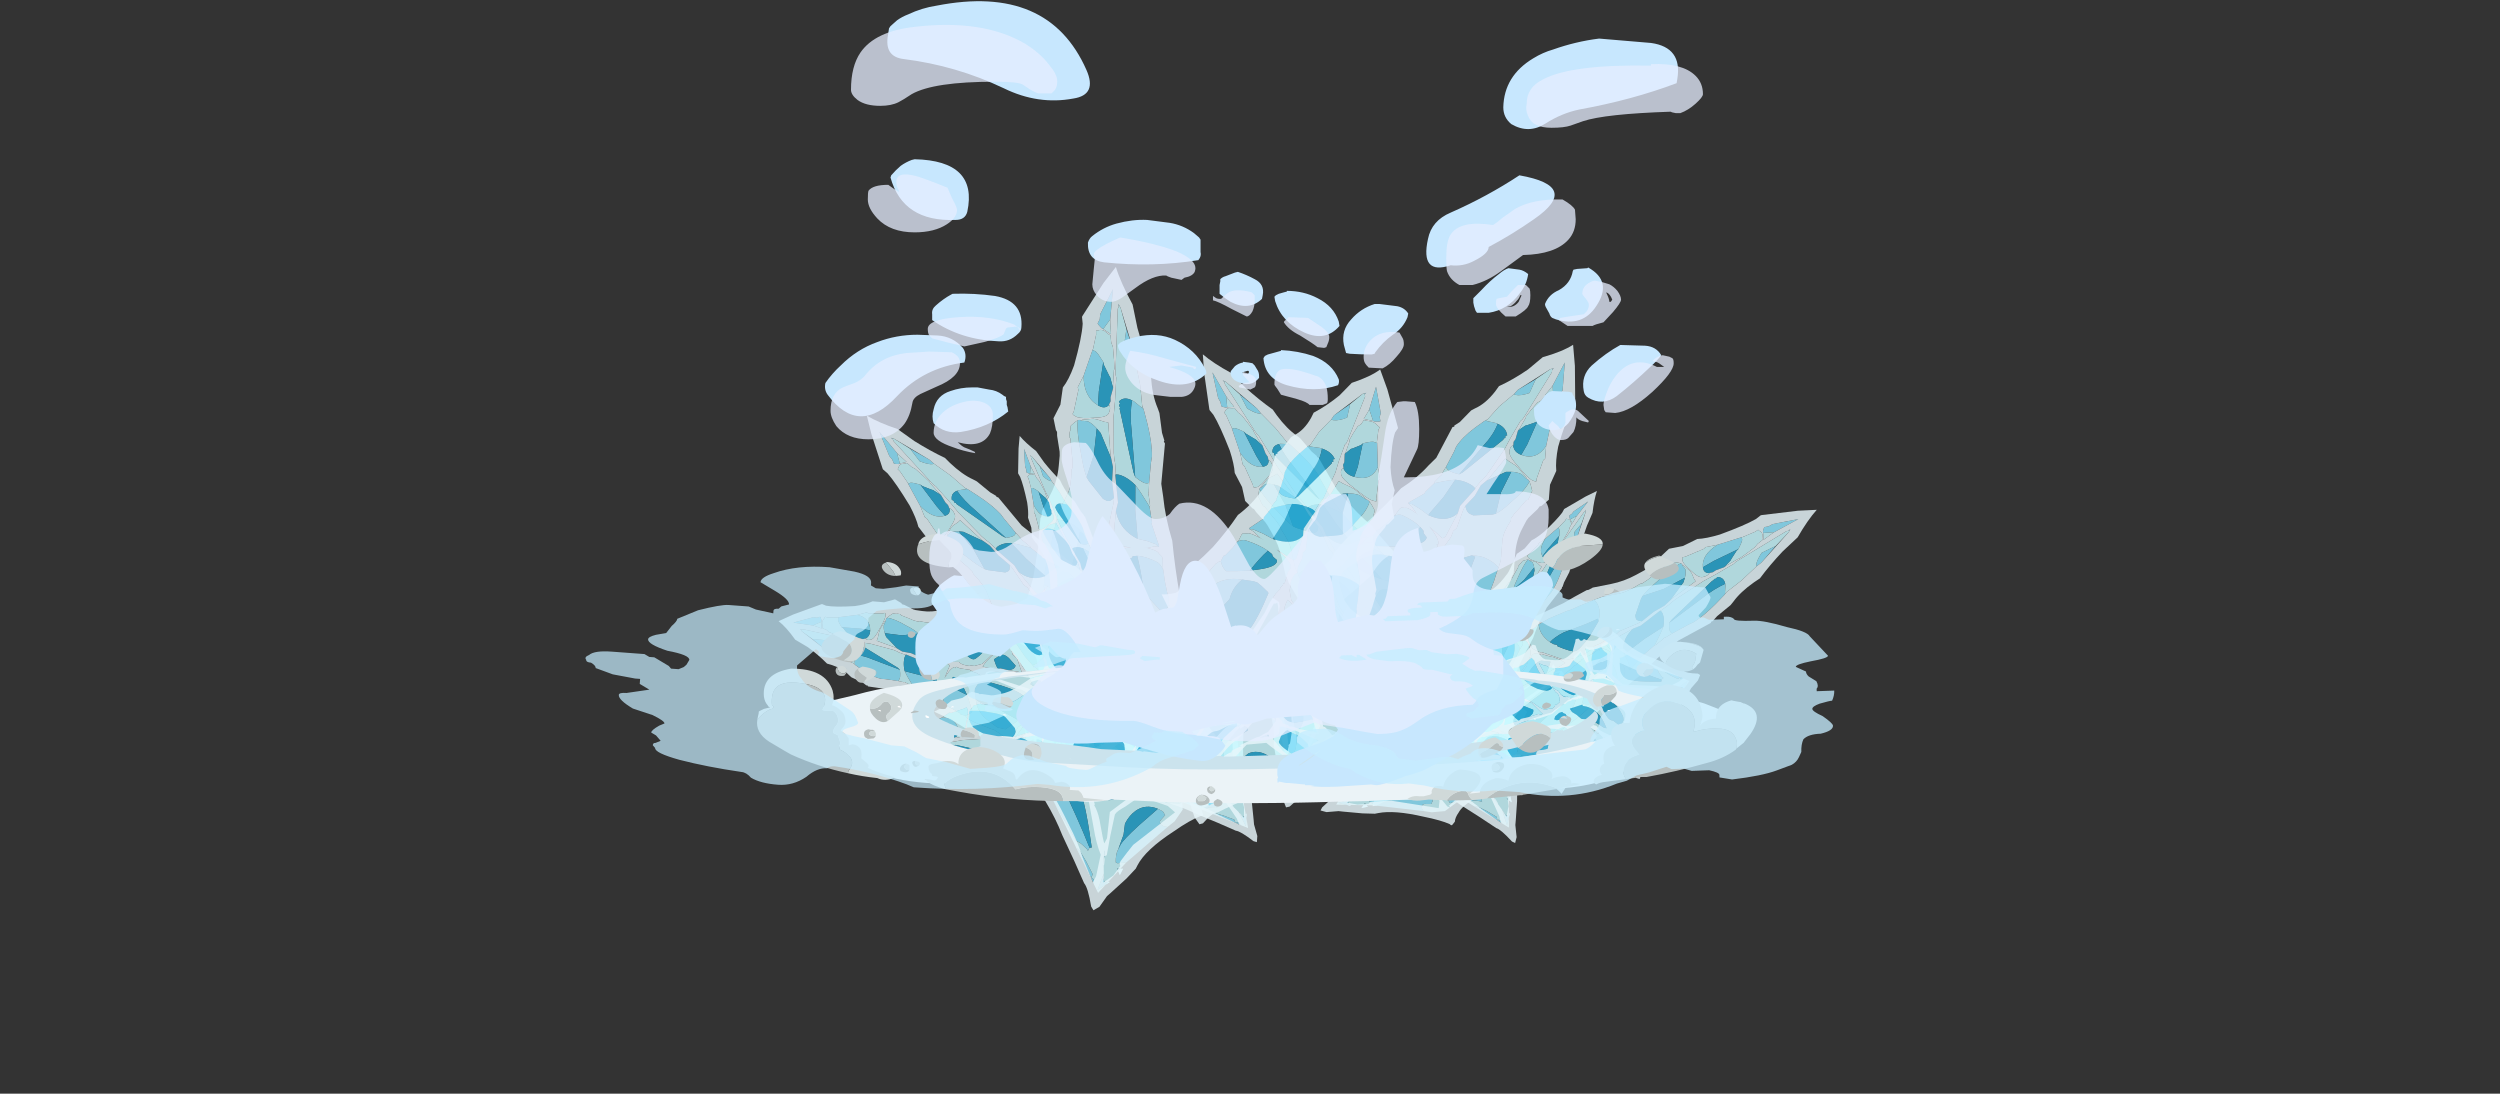 <?xml version="1.0" encoding="UTF-8" standalone="no"?>
<svg xmlns:ffdec="https://www.free-decompiler.com/flash" xmlns:xlink="http://www.w3.org/1999/xlink" ffdec:objectType="frame" height="109.85px" width="251.1px" xmlns="http://www.w3.org/2000/svg">
  <rect width="100%" height="100%" fill="#333333" stroke="none"/>
  <g transform="matrix(1.0, 0.0, 0.0, 1.0, 125.8, 66.15)">
    <use ffdec:characterId="1418" height="62.3" transform="matrix(-0.068, -0.307, 0.385, -0.085, 6.301, 22.959)" width="173.95" xlink:href="#sprite0"/>
    <use ffdec:characterId="1418" height="62.3" transform="matrix(0.173, -0.119, 0.149, 0.216, 4.296, 3.559)" width="173.95" xlink:href="#sprite0"/>
    <use ffdec:characterId="1418" height="62.3" transform="matrix(0.153, -0.3, 0.48, 0.245, -41.007, 12.504)" width="173.95" xlink:href="#sprite0"/>
    <use ffdec:characterId="1418" height="62.3" transform="matrix(-0.119, -0.29, 0.364, -0.15, -18.544, 26.257)" width="173.95" xlink:href="#sprite0"/>
    <use ffdec:characterId="1418" height="62.3" transform="matrix(0.309, -0.061, 0.077, 0.386, 2.819, -4.875)" width="173.95" xlink:href="#sprite0"/>
    <use ffdec:characterId="1418" height="62.3" transform="matrix(-0.012, -0.21, 0.263, -0.015, -21.665, 14.184)" width="173.95" xlink:href="#sprite0"/>
    <use ffdec:characterId="1418" height="62.3" transform="matrix(0.026, -0.331, -0.479, -0.219, 28.35, 26.364)" width="173.95" xlink:href="#sprite0"/>
    <use ffdec:characterId="1418" height="62.3" transform="matrix(-0.188, 0.166, 0.144, 0.37, 37.457, -17.648)" width="173.95" xlink:href="#sprite0"/>
    <use ffdec:characterId="1418" height="62.3" transform="matrix(-0.057, -0.316, -0.553, -0.183, 23.513, 26.184)" width="173.95" xlink:href="#sprite0"/>
    <use ffdec:characterId="1418" height="62.3" transform="matrix(-0.242, 0.065, -0.033, 0.397, -5.454, -15.624)" width="173.95" xlink:href="#sprite0"/>
    <use ffdec:characterId="1418" height="62.3" transform="matrix(-0.204, 0.135, 0.09, 0.374, -3.007, -15.017)" width="173.95" xlink:href="#sprite0"/>
    <use ffdec:characterId="450" height="25.45" transform="matrix(1.469, 0.0, 0.0, 1.077, -49.733, -12.557)" width="68.35" xlink:href="#shape1"/>
    <use ffdec:characterId="451" height="53.7" transform="matrix(1.469, 0.0, 0.0, 1.469, -42.97, -66.022)" width="60.05" xlink:href="#shape2"/>
    <use ffdec:characterId="1095" height="4.2" transform="matrix(-5.031, 0.179, 0.179, 5.031, 58.02, -8.359)" width="10.75" xlink:href="#shape3"/>
    <use ffdec:characterId="1096" height="4.4" transform="matrix(5.025, 0.374, -0.374, 5.025, -66.099, -10.935)" width="12.3" xlink:href="#shape4"/>
  </g>
  <defs>
    <g id="sprite0" transform="matrix(1.0, 0.0, 0.0, 1.0, 70.0, 32.55)">
      <use ffdec:characterId="1417" height="8.9" transform="matrix(7.0, 0.0, 0.0, 7.0, -70.0, -32.55)" width="24.85" xlink:href="#shape0"/>
    </g>
    <g id="shape0" transform="matrix(1.0, 0.0, 0.0, 1.0, 10.0, 4.65)">
      <path d="M1.35 -2.3 L1.9 -2.45 2.8 -2.6 2.9 -2.6 3.45 -2.7 3.8 -2.75 4.1 -2.8 Q4.25 -2.65 4.25 -2.4 4.25 -2.25 4.1 -2.0 L4.1 -2.1 3.55 -2.0 2.45 -1.85 Q2.0 -1.75 1.75 -1.6 1.4 -1.9 1.4 -2.2 1.4 -2.25 1.4 -2.3 L1.35 -2.3 M8.3 -3.5 L8.35 -3.45 8.35 -3.4 8.45 -3.25 Q8.45 -3.1 8.35 -2.95 L7.3 -2.7 6.3 -2.6 Q6.6 -2.8 7.05 -3.0 7.85 -3.4 8.3 -3.5 M0.1 -2.05 L0.15 -1.85 Q0.15 -1.55 -0.1 -1.25 L-0.9 -1.15 -1.05 -1.15 -0.95 -1.3 Q-0.85 -1.55 -0.9 -1.85 L-0.8 -2.0 -0.2 -2.0 0.0 -2.05 0.1 -2.05 M-1.15 -0.6 L-1.3 -0.6 -1.35 -0.6 -1.3 -0.65 -1.3 -0.6 -1.15 -0.6 M13.3 -3.9 L13.4 -3.9 13.5 -3.95 13.45 -3.9 13.3 -3.9 M12.7 -3.45 L11.9 -2.95 11.65 -2.85 11.65 -2.9 Q11.7 -3.05 12.0 -3.3 L12.7 -3.45 M10.1 -2.15 L9.95 -2.05 9.5 -1.8 Q8.85 -1.45 8.35 -1.3 L8.1 -1.25 7.3 -1.05 Q7.2 -1.1 7.2 -1.2 7.2 -1.3 7.25 -1.45 L8.95 -2.1 Q9.55 -2.35 10.1 -2.45 L10.1 -2.4 10.0 -2.1 10.1 -2.15 M6.4 -0.75 L5.85 -0.5 5.8 -0.5 5.1 -0.05 5.05 -0.05 5.1 -0.15 5.05 -0.4 4.95 -0.65 5.1 -0.7 6.0 -1.05 6.95 -1.35 Q6.8 -1.15 6.5 -0.85 L6.4 -0.75 M4.25 0.35 L3.9 0.5 3.4 0.75 3.35 0.8 3.05 0.9 Q2.75 0.9 2.65 0.8 2.85 0.45 3.05 0.15 3.85 -0.2 4.3 -0.45 4.45 -0.25 4.45 0.1 4.45 0.2 4.25 0.35 M-0.85 2.2 Q-1.4 2.15 -1.85 2.3 L-2.15 2.55 -2.2 2.55 -2.4 2.6 -2.55 2.55 -2.6 2.55 Q-2.7 2.4 -2.7 2.25 L-2.65 2.2 Q-1.8 1.7 -0.9 1.7 -0.7 1.85 -0.65 2.05 -0.7 2.1 -0.75 2.15 L-0.85 2.2 M-4.45 3.7 L-5.05 3.65 -4.45 3.7 M-5.4 3.55 L-7.55 3.0 -7.75 2.8 -7.75 2.75 Q-7.45 2.65 -7.25 2.65 L-7.0 2.65 Q-6.75 2.65 -5.9 2.85 L-4.9 3.1 -4.9 3.25 -5.0 3.35 -5.3 3.3 Q-5.45 3.3 -5.45 3.45 L-5.4 3.55 M-6.65 0.55 L-6.3 0.2 -6.35 0.35 -6.25 0.35 -5.95 0.3 -5.8 0.25 -5.8 0.3 -5.7 0.4 Q-6.85 1.35 -7.7 1.95 L-7.85 1.95 -7.8 1.9 Q-7.7 1.7 -7.7 1.65 L-7.7 1.55 -6.65 0.55 M-6.25 0.1 L-5.95 -0.1 -5.6 -0.4 -5.55 -0.1 -5.8 -0.15 Q-6.0 -0.15 -6.0 0.0 L-6.25 0.1 M-5.05 -0.6 L-4.6 -0.7 -4.55 -0.7 -4.55 -0.6 -4.4 -0.6 Q-4.25 -0.5 -4.15 -0.4 L-4.1 -0.2 -4.65 -0.1 -4.75 -0.05 -4.8 -0.05 -5.05 0.0 -5.2 -0.2 -5.1 -0.3 Q-5.0 -0.45 -5.0 -0.5 -5.0 -0.55 -5.05 -0.6 M-4.25 -0.85 L-4.2 -0.9 -4.25 -0.85 M-3.95 -0.7 L-3.9 -0.65 -3.95 -0.7 M-3.75 -0.9 L-3.75 -0.95 -3.75 -0.9 M-3.15 -0.85 L-3.05 -0.85 -2.8 -0.8 Q-2.7 -0.8 -2.4 -0.9 -2.2 -0.95 -1.95 -1.1 -1.85 -1.0 -1.7 -1.0 L-1.65 -0.8 -1.7 -0.65 Q-2.1 -0.35 -2.25 -0.35 L-3.6 -0.25 -3.6 -0.3 Q-3.15 -0.85 -3.15 -0.8 L-3.15 -0.85 M-0.25 1.55 L-0.2 1.6 1.35 0.85 Q2.0 0.7 2.5 0.4 2.35 0.9 1.65 1.3 L1.05 1.65 0.55 1.8 0.0 1.65 -0.25 1.55 M9.25 -3.2 Q9.3 -3.65 10.1 -3.9 L11.25 -4.0 11.25 -3.9 Q11.2 -3.8 11.0 -3.6 L9.8 -3.35 9.25 -3.2 M12.25 -4.0 L12.25 -4.05 Q12.3 -4.15 12.35 -4.2 L12.55 -4.2 12.75 -4.25 13.95 -4.25 12.75 -3.95 12.25 -4.0 M-4.3 3.05 L-3.85 2.9 -3.25 2.65 -3.25 2.7 -3.15 2.9 -3.3 3.2 -3.25 3.25 -3.9 3.45 -4.15 3.45 -4.2 3.35 -4.3 3.05 M-7.95 1.65 L-8.0 1.75 -8.3 2.05 -8.65 2.35 -8.8 2.35 -8.8 2.4 -8.85 2.45 -9.0 2.5 -7.95 1.65 M-7.95 2.85 Q-7.9 2.95 -7.85 3.0 L-8.15 3.0 -7.95 2.85 M-8.6 2.85 L-9.15 2.65 -8.4 2.6 Q-8.7 2.65 -8.7 2.75 L-8.6 2.85" fill="#90e6ff" fill-opacity="0.827" fill-rule="evenodd" stroke="none"/>
      <path d="M1.35 -2.3 L1.4 -2.3 Q1.4 -2.25 1.4 -2.2 1.4 -1.9 1.75 -1.6 L1.9 -1.5 2.05 -1.45 2.05 -1.4 Q2.6 -1.1 2.8 -1.1 3.0 -1.1 3.6 -1.55 L4.1 -2.0 Q4.25 -2.25 4.25 -2.4 4.25 -2.65 4.1 -2.8 L4.45 -2.85 5.3 -2.85 Q5.65 -2.85 6.3 -3.05 L6.4 -3.05 6.7 -3.15 Q6.8 -3.2 7.45 -3.45 L7.5 -3.5 7.7 -3.55 7.75 -3.55 7.95 -3.6 8.15 -3.55 8.3 -3.5 Q7.85 -3.4 7.05 -3.0 6.6 -2.8 6.3 -2.6 L6.2 -2.5 5.8 -1.95 5.8 -1.85 Q5.8 -1.75 6.05 -1.7 L5.85 -1.65 4.95 -1.5 Q4.85 -1.45 4.75 -1.4 L4.7 -1.4 4.45 -1.35 4.0 -1.2 3.7 -1.15 Q3.6 -1.05 3.25 -0.95 L3.05 -0.9 2.95 -0.9 2.75 -0.85 2.3 -0.85 Q2.25 -0.85 1.3 -1.3 1.2 -1.3 1.05 -1.4 L0.9 -1.5 0.8 -1.8 0.8 -1.95 Q0.95 -2.1 0.95 -2.2 L1.15 -2.2 1.25 -2.25 1.3 -2.25 1.3 -2.3 1.35 -2.3 M8.35 -3.4 L8.4 -3.4 8.65 -3.15 8.7 -3.05 8.75 -2.85 8.8 -2.75 7.6 -2.3 7.5 -2.25 8.25 -2.8 8.35 -2.95 Q8.45 -3.1 8.45 -3.25 L8.35 -3.4 M-0.1 -1.25 Q0.15 -1.55 0.15 -1.85 L0.1 -2.05 0.3 -2.1 0.4 -2.15 0.45 -2.15 Q0.5 -2.1 0.55 -2.1 L0.7 -1.95 0.65 -1.85 0.75 -1.75 Q0.8 -1.6 0.8 -1.45 0.8 -1.2 0.45 -0.95 L0.2 -0.75 0.05 -0.6 Q-0.35 -0.1 -0.6 -0.1 L-0.75 -0.05 -0.85 0.0 -1.0 0.0 Q-1.1 0.0 -1.1 -0.05 L-1.15 0.0 -1.45 0.0 -1.45 -0.05 -1.5 -0.1 -1.5 -0.15 Q-1.55 -0.25 -1.4 -0.4 L-1.35 -0.6 -1.3 -0.6 -1.15 -0.6 Q-0.85 -0.65 -0.45 -0.95 L-0.1 -1.25 M-1.3 -0.6 L-1.3 -0.6 M0.65 -0.35 L0.05 -0.2 -0.1 -0.1 -0.2 -0.1 -0.15 -0.15 0.2 -0.7 0.5 -0.9 Q0.55 -1.05 0.7 -1.15 0.85 -1.3 0.95 -1.3 L1.05 -1.3 Q1.15 -1.25 1.25 -1.2 L1.35 -1.2 Q1.7 -1.05 1.75 -1.05 L2.05 -0.9 2.25 -0.75 Q1.8 -0.6 1.65 -0.6 L1.3 -0.5 Q1.45 -0.65 1.6 -0.9 L1.2 -1.0 Q1.0 -1.0 0.7 -0.8 L0.25 -0.45 Q0.3 -0.35 0.45 -0.35 L0.65 -0.35 M0.65 -0.25 L1.55 -0.45 1.8 -0.5 2.0 -0.5 2.1 -0.35 2.35 -0.45 2.65 -0.6 2.7 -0.6 2.9 -0.7 2.95 -0.7 3.0 -0.75 3.6 -0.9 3.85 -1.0 3.9 -0.95 3.9 -1.0 Q4.15 -1.05 4.5 -0.7 L4.35 -0.95 4.25 -1.1 4.3 -1.15 4.4 -1.2 5.6 -1.5 5.5 -1.45 Q4.95 -1.15 4.95 -0.65 L5.05 -0.4 5.1 -0.15 5.05 -0.05 5.0 -0.15 4.8 -0.3 4.75 -0.4 Q4.85 -0.2 4.85 -0.05 4.85 0.0 4.8 0.05 L4.75 0.15 4.65 0.2 4.35 0.3 4.25 0.35 Q4.45 0.2 4.45 0.1 4.45 -0.25 4.3 -0.45 L4.2 -0.55 4.15 -0.55 Q4.1 -0.55 4.05 -0.6 L4.0 -0.65 3.95 -0.65 Q3.65 -0.6 3.25 -0.1 L3.05 0.15 Q2.85 0.45 2.65 0.8 2.75 0.9 3.05 0.9 L3.0 0.95 2.85 1.05 Q2.55 1.2 2.3 1.3 L1.4 1.65 1.25 1.7 Q1.05 1.8 0.7 2.0 L0.2 2.3 -0.2 1.85 -0.5 1.75 Q-0.8 1.6 -0.95 1.4 -1.25 1.3 -1.3 1.15 -1.3 1.1 -1.3 1.0 L-1.7 1.2 Q-1.5 1.2 -1.35 1.3 -1.0 1.5 -0.75 1.7 L0.05 2.3 -0.55 2.25 -0.65 2.3 -0.85 2.2 -0.75 2.15 Q-0.7 2.1 -0.65 2.05 -0.7 1.85 -0.9 1.7 L-1.1 1.55 Q-1.45 1.35 -1.8 1.35 -1.95 1.35 -2.3 1.65 -2.6 1.95 -2.7 2.1 L-2.7 2.25 Q-2.7 2.4 -2.6 2.55 L-2.55 2.55 -2.4 2.6 -2.2 2.55 -2.15 2.55 -2.6 2.95 -2.75 2.7 -2.95 2.5 -2.7 3.05 -4.45 3.7 -5.05 3.65 -5.4 3.55 -5.45 3.45 Q-5.45 3.3 -5.3 3.3 L-5.0 3.35 -4.9 3.25 -4.9 3.1 Q-4.95 2.75 -5.4 2.6 -5.7 2.5 -6.1 2.5 L-6.55 2.6 -7.2 2.65 -7.25 2.65 Q-7.45 2.65 -7.75 2.75 L-7.75 2.8 -7.55 3.0 -9.25 2.7 -6.65 0.55 -7.7 1.55 -7.7 1.65 Q-7.7 1.7 -7.8 1.9 L-7.85 1.95 -7.7 1.95 -7.65 2.0 -7.2 1.8 Q-6.3 1.4 -5.8 1.1 -5.55 0.9 -5.55 0.7 -5.55 0.6 -5.7 0.4 L-5.8 0.3 -5.8 0.25 -5.95 0.3 -6.25 0.35 -6.35 0.35 -6.3 0.2 -6.25 0.1 -6.0 0.0 Q-6.0 -0.15 -5.8 -0.15 L-5.55 -0.1 -5.6 -0.4 -5.95 -0.1 -5.45 -0.55 -5.05 -0.6 Q-5.0 -0.55 -5.0 -0.5 -5.0 -0.45 -5.1 -0.3 L-5.2 -0.2 -5.05 0.0 Q-4.9 0.2 -4.75 0.2 L-4.4 0.1 -4.1 -0.05 -4.05 -0.1 -4.1 -0.2 -4.15 -0.4 Q-4.25 -0.5 -4.4 -0.6 L-4.55 -0.6 -4.55 -0.7 -4.6 -0.7 -4.25 -0.85 -4.2 -0.9 Q-4.15 -1.0 -4.05 -0.85 -3.95 -0.85 -3.95 -0.7 L-3.9 -0.65 -3.75 -0.9 -3.75 -0.95 -3.5 -0.95 Q-3.15 -1.0 -3.15 -0.85 L-3.15 -0.8 Q-3.15 -0.85 -3.6 -0.3 L-3.6 -0.25 -3.6 -0.15 -3.55 -0.1 Q-3.45 -0.05 -3.3 0.05 -3.1 0.2 -2.9 0.2 L-2.6 0.2 -2.35 0.15 -2.15 0.0 Q-1.8 -0.3 -1.7 -0.55 L-1.7 -0.65 -1.65 -0.8 -1.7 -1.0 Q-1.85 -1.0 -1.95 -1.1 L-1.9 -1.25 Q-1.8 -1.25 -1.75 -1.2 L-1.55 -1.3 -1.45 -1.4 -1.35 -1.45 -1.1 -1.65 -1.25 -0.95 -1.3 -0.7 Q-1.4 -0.5 -1.6 -0.35 L-1.65 -0.2 Q-1.8 0.0 -2.0 0.05 L-2.05 0.1 -1.95 0.1 -2.2 0.2 -2.15 0.2 -1.95 0.15 -1.8 0.15 -0.75 0.1 -0.4 0.0 0.65 -0.25 M6.95 -1.95 L7.0 -1.95 7.4 -2.1 7.5 -2.15 7.75 -2.25 9.15 -2.7 9.75 -2.85 10.65 -3.1 10.75 -3.15 10.9 -3.2 13.3 -3.9 13.45 -3.9 13.4 -3.85 12.7 -3.45 12.0 -3.3 Q11.7 -3.05 11.65 -2.9 L11.65 -2.85 10.85 -2.45 10.1 -2.15 10.0 -2.1 10.1 -2.4 10.1 -2.45 Q10.1 -2.7 9.8 -2.75 L9.75 -2.7 9.65 -2.7 9.6 -2.65 9.55 -2.65 7.4 -1.55 7.25 -1.45 Q7.2 -1.3 7.2 -1.2 7.2 -1.1 7.3 -1.05 L6.95 -0.95 6.9 -0.95 6.8 -0.9 6.45 -0.75 6.4 -0.75 6.5 -0.85 Q6.8 -1.15 6.95 -1.35 7.05 -1.55 7.05 -1.7 7.05 -1.9 6.95 -1.95 M2.5 0.4 L2.6 0.1 2.6 0.0 2.5 -0.1 2.3 -0.25 2.25 -0.25 Q-0.6 0.6 -0.6 1.0 L-0.55 1.2 -0.45 1.4 -0.25 1.55 0.0 1.65 0.55 1.8 1.05 1.65 1.65 1.3 Q2.35 0.9 2.5 0.4 M9.5 -2.95 Q9.4 -2.85 9.15 -2.85 8.95 -2.85 8.7 -3.15 8.45 -3.4 8.4 -3.55 L8.4 -3.6 Q8.4 -3.7 8.45 -3.7 L8.55 -3.7 9.45 -3.85 9.55 -3.9 10.1 -3.9 Q9.3 -3.65 9.25 -3.2 L9.25 -3.15 Q9.25 -3.0 9.45 -2.95 L9.5 -2.95 M11.25 -4.0 L11.3 -4.0 11.9 -4.1 12.05 -4.15 12.1 -4.1 Q12.2 -4.05 12.2 -3.95 L12.15 -3.8 12.15 -3.75 11.9 -3.65 11.75 -3.55 Q11.25 -3.35 10.95 -3.25 L10.9 -3.25 10.35 -3.1 10.2 -3.05 10.55 -3.25 10.6 -3.3 10.9 -3.55 11.0 -3.6 Q11.2 -3.8 11.25 -3.9 L11.25 -4.0 M12.25 -4.0 L12.75 -3.95 12.6 -3.9 12.2 -3.75 12.25 -4.0 M-0.5 0.65 L-0.5 0.65 M-0.75 0.35 L-0.85 0.3 -1.15 0.3 -1.35 0.35 Q-1.35 0.4 -1.5 0.5 L-1.5 0.55 -1.6 0.7 -0.85 0.45 -0.8 0.4 -0.75 0.4 -0.75 0.35 M-1.9 0.6 L-1.85 0.45 -2.65 0.65 -2.65 0.7 Q-3.5 1.15 -3.5 1.9 L-3.5 1.95 -3.35 1.85 Q-2.85 1.3 -2.5 1.15 L-2.3 1.05 -2.25 1.0 -2.1 0.8 -1.9 0.6 M-2.8 1.7 L-3.0 1.9 -2.9 1.9 -2.85 1.85 Q-2.85 1.75 -2.75 1.7 L-2.8 1.7 M-3.3 0.4 L-3.5 0.3 Q-3.55 0.1 -3.85 0.2 -3.75 0.2 -3.7 0.2 L-3.4 0.4 -3.3 0.45 -3.3 0.4 M-3.35 0.8 L-3.35 0.8 M-4.05 0.9 L-4.15 1.0 Q-4.7 1.6 -4.7 2.05 L-4.65 2.15 -4.5 2.2 -4.3 2.2 -4.05 1.9 Q-3.85 1.8 -3.8 1.65 -3.6 1.15 -3.6 0.95 L-3.65 0.8 -3.75 0.7 Q-3.85 0.7 -4.0 0.85 L-4.05 0.9 M-4.85 0.7 L-4.55 0.45 -4.65 0.45 -4.85 0.7 M-5.5 1.6 L-5.55 1.7 -5.55 1.75 Q-5.55 1.9 -5.15 2.05 -4.95 1.95 -4.85 1.7 -4.65 1.3 -4.55 1.1 L-4.55 1.0 -4.7 1.0 -5.35 1.45 -5.45 1.5 -5.5 1.6 M-4.75 2.5 L-4.85 2.5 Q-4.65 2.65 -4.55 2.9 L-4.55 2.8 Q-4.55 2.65 -4.25 2.5 L-4.75 2.5 M-3.2 2.15 L-3.2 2.25 -3.05 2.3 -3.2 2.15 M-3.25 2.65 Q-3.35 2.6 -3.4 2.6 -3.6 2.6 -3.95 2.75 -4.25 2.9 -4.3 3.05 L-4.2 3.35 -4.15 3.45 -3.9 3.45 -3.25 3.25 -3.3 3.2 -3.15 2.9 -3.25 2.7 -3.25 2.65 M-7.95 1.65 L-9.0 2.5 -8.85 2.45 -8.8 2.4 -8.8 2.35 -8.65 2.35 -8.3 2.05 -8.0 1.75 -7.95 1.65 M-7.5 2.35 L-8.2 2.5 -7.55 2.35 -7.5 2.35 M-8.6 2.85 L-8.7 2.75 Q-8.7 2.65 -8.4 2.6 L-9.15 2.65 -8.6 2.85 M-7.95 2.85 L-8.15 3.0 -7.85 3.0 Q-7.9 2.95 -7.95 2.85" fill="#caf9ff" fill-opacity="0.827" fill-rule="evenodd" stroke="none"/>
      <path d="M1.75 -1.6 Q2.0 -1.75 2.45 -1.85 L3.55 -2.0 4.1 -2.1 4.1 -2.0 3.6 -1.55 Q3.0 -1.1 2.8 -1.1 2.6 -1.1 2.05 -1.4 L2.05 -1.45 1.9 -1.5 1.75 -1.6 M7.5 -2.25 L7.2 -2.1 6.65 -1.95 6.05 -1.7 Q5.8 -1.75 5.8 -1.85 L5.8 -1.95 6.2 -2.5 6.3 -2.6 7.3 -2.7 8.35 -2.95 8.25 -2.8 7.5 -2.25 M-0.1 -1.25 L-0.45 -0.95 Q-0.85 -0.65 -1.15 -0.6 L-1.3 -0.6 -1.25 -0.75 -1.05 -1.1 -1.05 -1.15 -0.9 -1.15 -0.1 -1.25 M1.3 -0.5 L1.15 -0.5 0.65 -0.35 0.45 -0.35 Q0.3 -0.35 0.25 -0.45 L0.7 -0.8 Q1.0 -1.0 1.2 -1.0 L1.6 -0.9 Q1.45 -0.65 1.3 -0.5 M0.65 -0.25 L1.55 -0.45 0.65 -0.25 M1.8 -0.5 L2.0 -0.5 1.8 -0.5 M5.6 -1.5 L5.95 -1.55 6.95 -1.95 Q7.05 -1.9 7.05 -1.7 7.05 -1.55 6.95 -1.35 L6.0 -1.05 5.1 -0.7 4.95 -0.65 Q4.95 -1.15 5.5 -1.45 L5.6 -1.5 M-0.75 0.1 L-0.4 0.0 -0.75 0.1 M-0.25 1.55 L-0.45 1.4 -0.55 1.2 -0.6 1.0 Q-0.6 0.6 2.25 -0.25 L2.3 -0.25 2.5 -0.1 2.6 0.0 2.6 0.1 2.5 0.4 Q2.0 0.7 1.35 0.85 L-0.2 1.6 -0.25 1.55 M3.05 0.15 L3.25 -0.1 Q3.65 -0.6 3.95 -0.65 L4.0 -0.65 4.05 -0.6 Q4.1 -0.55 4.15 -0.55 L4.2 -0.55 4.3 -0.45 Q3.85 -0.2 3.05 0.15 M9.5 -2.95 L9.45 -2.95 Q9.25 -3.0 9.25 -3.15 L9.25 -3.2 9.8 -3.35 11.0 -3.6 10.9 -3.55 10.6 -3.3 10.55 -3.25 10.2 -3.05 9.8 -3.0 9.65 -2.95 9.5 -2.95 M7.25 -1.45 L7.4 -1.55 9.55 -2.65 9.6 -2.65 9.65 -2.7 9.75 -2.7 9.8 -2.75 Q10.1 -2.7 10.1 -2.45 9.55 -2.35 8.95 -2.1 L7.25 -1.45 M-5.05 0.0 L-4.8 -0.05 -4.75 -0.05 -4.65 -0.1 -4.1 -0.2 -4.05 -0.1 -4.1 -0.05 -4.4 0.1 -4.75 0.2 Q-4.9 0.2 -5.05 0.0 M-1.7 -0.65 L-1.7 -0.55 Q-1.8 -0.3 -2.15 0.0 L-2.35 0.15 -2.6 0.2 -2.9 0.2 Q-3.1 0.2 -3.3 0.05 -3.45 -0.05 -3.55 -0.1 L-3.6 -0.15 -3.6 -0.25 -2.25 -0.35 Q-2.1 -0.35 -1.7 -0.65 M-0.75 0.35 L-0.75 0.4 -0.8 0.4 -0.85 0.45 -1.6 0.7 -1.5 0.55 -1.5 0.5 Q-1.35 0.4 -1.35 0.35 L-1.15 0.3 -0.85 0.3 -0.75 0.35 M-0.9 1.7 Q-1.8 1.7 -2.65 2.2 L-2.7 2.25 -2.7 2.1 Q-2.6 1.95 -2.3 1.65 -1.95 1.35 -1.8 1.35 -1.45 1.35 -1.1 1.55 L-0.9 1.7 M-1.9 0.6 L-2.1 0.8 -2.25 1.0 -2.3 1.05 -2.5 1.15 Q-2.85 1.3 -3.35 1.85 L-3.5 1.95 -3.5 1.9 Q-3.5 1.15 -2.65 0.7 L-2.65 0.65 -1.85 0.45 -1.9 0.6 M-3.3 0.45 L-3.4 0.4 -3.7 0.2 Q-3.75 0.2 -3.85 0.2 -3.55 0.1 -3.5 0.3 L-3.3 0.4 -3.3 0.45 M-4.05 0.9 L-4.0 0.85 Q-3.85 0.7 -3.75 0.7 L-3.65 0.8 -3.6 0.95 Q-3.6 1.15 -3.8 1.65 -3.85 1.8 -4.05 1.9 L-4.3 2.2 -4.5 2.2 -4.65 2.15 -4.7 2.05 Q-4.7 1.6 -4.15 1.0 L-4.05 0.9 M-3.35 0.8 L-3.35 0.8 M-4.85 0.7 L-4.65 0.45 -4.55 0.45 -4.85 0.7 M-5.7 0.4 Q-5.55 0.6 -5.55 0.7 -5.55 0.9 -5.8 1.1 -6.3 1.4 -7.2 1.8 L-7.65 2.0 -7.7 1.95 Q-6.85 1.35 -5.7 0.4 M-5.5 1.6 L-5.45 1.5 -5.35 1.45 -4.7 1.0 -4.55 1.0 -4.55 1.1 Q-4.65 1.3 -4.85 1.7 -4.95 1.95 -5.15 2.05 -5.55 1.9 -5.55 1.75 L-5.55 1.7 -5.5 1.6 M-4.75 2.5 L-4.25 2.5 Q-4.55 2.65 -4.55 2.8 L-4.55 2.9 Q-4.65 2.65 -4.85 2.5 L-4.75 2.5 M-4.9 3.1 L-5.9 2.85 Q-6.75 2.65 -7.0 2.65 L-7.25 2.65 -7.2 2.65 -6.55 2.6 -6.1 2.5 Q-5.7 2.5 -5.4 2.6 -4.95 2.75 -4.9 3.1 M-4.3 3.05 Q-4.25 2.9 -3.95 2.75 -3.6 2.6 -3.4 2.6 -3.35 2.6 -3.25 2.65 L-3.85 2.9 -4.3 3.05 M-7.5 2.35 L-7.55 2.35 -8.2 2.5 -7.5 2.35" fill="#28a8d2" fill-opacity="0.827" fill-rule="evenodd" stroke="none"/>
      <path d="M1.45 -2.65 L2.7 -2.9 3.25 -3.05 3.85 -3.2 3.95 -3.2 4.15 -3.25 5.0 -3.25 Q5.6 -3.25 6.2 -3.4 L6.6 -3.5 6.75 -3.55 7.3 -3.8 7.45 -3.85 7.5 -3.9 7.9 -4.1 8.55 -4.1 9.25 -4.25 Q9.65 -4.2 10.3 -4.25 11.5 -4.4 12.05 -4.55 L12.3 -4.65 12.35 -4.65 14.0 -4.55 14.85 -4.45 Q14.35 -4.15 13.75 -3.6 L12.95 -3.2 Q12.25 -2.8 11.7 -2.4 L11.4 -2.3 Q10.7 -2.05 10.3 -1.75 L10.15 -1.65 9.45 -1.35 9.2 -1.2 9.15 -1.2 9.1 -1.15 7.5 -0.75 7.05 -0.55 Q6.3 -0.25 5.55 0.2 4.55 0.6 3.6 1.05 3.0 1.35 2.55 1.6 L1.95 1.85 1.8 1.9 1.7 1.95 1.3 2.05 Q1.0 2.15 0.8 2.3 0.6 2.5 0.5 2.7 L-0.2 2.55 -1.15 2.45 -1.5 2.5 Q-1.75 2.6 -1.9 2.7 L-1.95 2.75 -2.05 2.9 Q-2.2 3.1 -2.2 3.2 L-2.2 3.3 -2.25 3.3 Q-2.5 3.3 -3.0 3.45 -3.65 3.65 -3.85 3.85 -4.05 4.0 -4.1 4.15 L-4.25 4.25 -4.3 4.25 -4.35 4.2 Q-4.7 4.0 -5.45 3.75 -6.7 3.3 -7.45 3.3 L-7.6 3.3 -8.15 3.2 -9.0 3.0 -9.2 2.95 -9.75 2.9 -10.0 2.8 -9.9 2.7 Q-9.25 2.4 -9.15 2.25 -8.55 1.8 -7.75 1.15 -7.25 0.8 -6.8 0.35 -6.4 -0.1 -6.2 -0.45 L-5.85 -0.85 -5.75 -0.9 -4.95 -0.85 Q-4.8 -0.85 -4.5 -1.0 -4.3 -1.1 -4.2 -1.2 L-4.05 -1.2 -3.95 -1.25 -3.9 -1.35 -3.75 -1.4 -3.7 -1.4 -3.65 -1.35 -3.3 -1.15 -3.3 -1.1 -3.0 -1.1 Q-2.7 -1.1 -2.4 -1.2 -2.2 -1.25 -1.55 -1.6 -1.25 -1.8 -1.3 -2.25 L-1.15 -2.35 -0.55 -2.3 Q-0.1 -2.35 0.4 -2.5 L0.6 -2.55 1.45 -2.65 M1.9 -2.45 L1.35 -2.3 1.3 -2.3 1.3 -2.25 1.25 -2.25 1.15 -2.2 0.95 -2.2 Q0.95 -2.1 0.8 -1.95 L0.8 -1.8 0.9 -1.5 1.05 -1.4 Q1.2 -1.3 1.3 -1.3 2.25 -0.85 2.3 -0.85 L2.75 -0.85 2.95 -0.9 3.05 -0.9 3.25 -0.95 Q3.6 -1.05 3.7 -1.15 L4.0 -1.2 4.45 -1.35 4.7 -1.4 4.75 -1.4 Q4.85 -1.45 4.95 -1.5 L5.85 -1.65 6.05 -1.7 6.65 -1.95 7.2 -2.1 7.6 -2.3 8.8 -2.75 8.75 -2.85 8.7 -3.05 8.65 -3.15 8.4 -3.4 8.35 -3.4 8.35 -3.45 8.3 -3.5 8.15 -3.55 7.95 -3.6 7.75 -3.55 7.7 -3.55 7.5 -3.5 7.45 -3.45 Q6.8 -3.2 6.7 -3.15 L6.4 -3.05 6.3 -3.05 Q5.65 -2.85 5.3 -2.85 L4.45 -2.85 4.1 -2.8 3.8 -2.75 3.45 -2.7 2.9 -2.6 2.8 -2.6 1.9 -2.45 M2.7 -0.6 L2.65 -0.6 2.35 -0.45 1.85 -0.25 1.25 -0.05 0.25 0.35 -0.25 0.5 -0.75 0.75 -1.05 0.8 Q-1.35 0.95 -1.3 1.15 -1.25 1.3 -0.95 1.4 -0.8 1.6 -0.5 1.75 L-0.2 1.85 0.2 2.3 0.7 2.0 Q1.05 1.8 1.25 1.7 L1.4 1.65 2.3 1.3 Q2.55 1.2 2.85 1.05 L3.0 0.95 3.05 0.9 3.35 0.8 3.4 0.75 3.9 0.5 4.25 0.35 4.35 0.3 4.65 0.2 4.75 0.15 4.8 0.05 Q4.85 0.0 4.85 -0.05 4.85 -0.2 4.75 -0.4 L4.8 -0.3 5.0 -0.15 5.05 -0.05 5.1 -0.05 5.8 -0.5 5.85 -0.5 6.4 -0.75 6.45 -0.75 6.8 -0.9 6.9 -0.95 6.95 -0.95 7.3 -1.05 8.1 -1.25 8.35 -1.3 Q8.85 -1.45 9.5 -1.8 L9.95 -2.05 10.1 -2.15 10.85 -2.45 11.65 -2.85 11.9 -2.95 13.4 -3.85 13.5 -3.95 13.4 -3.9 13.3 -3.9 10.9 -3.2 10.75 -3.15 10.65 -3.1 9.75 -2.85 9.15 -2.7 7.75 -2.25 7.5 -2.15 7.4 -2.1 7.0 -1.95 6.95 -1.95 5.95 -1.55 5.6 -1.5 4.4 -1.2 4.3 -1.15 4.25 -1.1 4.35 -0.95 4.5 -0.7 Q4.15 -1.05 3.9 -1.0 L3.9 -0.95 3.85 -1.0 3.6 -0.9 3.0 -0.75 2.95 -0.7 2.9 -0.7 2.7 -0.6 M1.85 -0.35 Q1.85 -0.4 1.95 -0.45 1.35 -0.5 0.1 -0.05 L-0.5 0.1 -0.75 0.15 -1.6 0.15 -1.7 0.2 -1.9 0.2 -2.1 0.25 -2.2 0.25 -2.4 0.35 -2.45 0.35 -2.55 0.4 -2.55 0.35 -2.6 0.4 -2.85 0.45 -2.95 0.45 -3.3 0.5 -3.45 0.45 Q-3.55 0.25 -3.75 0.25 L-3.8 0.2 -3.85 0.2 -3.95 0.25 -4.1 0.3 -4.45 0.45 -4.65 0.6 -4.8 0.7 -4.9 0.8 -5.55 1.3 -5.55 1.25 Q-5.85 1.5 -5.95 1.55 L-6.0 1.55 Q-6.15 1.7 -6.45 1.85 -7.2 2.2 -7.25 2.25 L-7.0 2.25 -5.95 2.0 -4.65 2.4 -4.6 2.4 -4.45 2.45 -4.4 2.45 -3.55 2.25 -3.2 1.95 -3.05 1.8 -3.05 1.7 -3.0 1.7 -3.0 1.65 -2.95 1.6 -2.55 1.35 -2.3 1.2 -2.0 1.15 Q-1.6 1.0 -1.35 0.9 L-1.15 0.7 -0.85 0.6 1.85 -0.35 M1.05 -1.3 L0.95 -1.3 Q0.85 -1.3 0.7 -1.15 0.55 -1.05 0.5 -0.9 L0.2 -0.7 -0.15 -0.15 -0.2 -0.1 -0.1 -0.1 0.05 -0.2 0.65 -0.35 1.15 -0.5 1.3 -0.5 1.65 -0.6 Q1.8 -0.6 2.25 -0.75 L2.05 -0.9 1.75 -1.05 Q1.7 -1.05 1.35 -1.2 L1.25 -1.2 Q1.15 -1.25 1.05 -1.3 M0.3 -2.1 L0.1 -2.05 0.0 -2.05 -0.2 -2.0 -0.8 -2.0 -0.9 -1.85 Q-0.85 -1.55 -0.95 -1.3 L-1.05 -1.15 -1.05 -1.1 -1.25 -0.75 -1.3 -0.6 -1.3 -0.65 -1.35 -0.6 -1.4 -0.4 Q-1.55 -0.25 -1.5 -0.15 L-1.5 -0.1 -1.45 -0.05 -1.45 0.0 -1.15 0.0 -1.1 -0.05 Q-1.1 0.0 -1.0 0.0 L-0.85 0.0 -0.75 -0.05 -0.6 -0.1 Q-0.35 -0.1 0.05 -0.6 L0.2 -0.75 0.45 -0.95 Q0.8 -1.2 0.8 -1.45 0.8 -1.6 0.75 -1.75 L0.65 -1.85 0.7 -1.95 0.55 -2.1 Q0.5 -2.1 0.45 -2.15 L0.4 -2.15 0.3 -2.1 M9.95 -3.9 L9.55 -3.9 9.45 -3.85 8.55 -3.7 8.45 -3.7 Q8.4 -3.7 8.4 -3.6 L8.4 -3.55 Q8.45 -3.4 8.7 -3.15 8.95 -2.85 9.15 -2.85 9.4 -2.85 9.5 -2.95 L9.65 -2.95 9.8 -3.0 10.2 -3.05 10.35 -3.1 10.9 -3.25 10.95 -3.25 Q11.25 -3.35 11.75 -3.55 L11.9 -3.65 12.15 -3.75 12.15 -3.8 12.2 -3.95 Q12.2 -4.05 12.1 -4.1 L12.05 -4.15 11.9 -4.1 11.3 -4.0 11.25 -4.0 10.1 -3.9 9.95 -3.9 M12.25 -4.0 L12.2 -3.75 12.6 -3.9 12.75 -3.95 13.95 -4.25 12.75 -4.25 12.55 -4.2 12.35 -4.2 Q12.3 -4.15 12.25 -4.05 L12.25 -4.0 M-5.55 -0.05 L-5.8 -0.25 Q-5.95 0.05 -6.35 0.4 -6.7 0.75 -7.25 1.2 -7.7 1.6 -8.2 1.9 L-8.95 2.45 -8.65 2.45 -7.75 2.3 Q-7.4 2.05 -6.85 1.8 L-5.7 1.25 -5.4 1.1 -5.0 0.55 -5.1 0.45 -5.3 0.2 -5.45 0.05 -5.5 0.05 -5.5 -0.05 -5.55 -0.05 M-5.5 -0.45 L-5.55 -0.45 Q-5.5 -0.4 -5.5 -0.25 L-5.45 -0.15 -5.1 0.15 -4.7 0.35 -4.35 0.15 -4.0 0.1 -3.95 0.0 -3.95 -0.35 -4.05 -0.9 -4.2 -0.8 -4.25 -0.75 Q-4.6 -0.6 -4.9 -0.55 L-5.35 -0.45 -5.5 -0.45 M-3.75 -0.7 L-3.75 -0.65 -3.8 -0.45 -3.8 -0.25 -3.85 -0.15 -3.8 -0.15 -3.8 0.0 -3.7 0.0 -3.65 0.05 -3.4 0.15 -3.4 0.2 -3.35 0.35 -2.85 0.35 -2.7 0.3 -2.6 0.3 -2.2 0.2 -2.1 0.15 -2.0 0.05 -1.85 0.0 Q-1.75 -0.05 -1.65 -0.2 L-1.6 -0.35 Q-1.4 -0.5 -1.3 -0.7 L-1.25 -0.95 -1.1 -1.65 -1.35 -1.45 -1.45 -1.4 -1.55 -1.3 -1.8 -1.15 Q-2.1 -1.0 -2.4 -0.9 -2.7 -0.8 -2.8 -0.8 L-3.05 -0.85 -3.2 -0.85 -3.7 -0.9 -3.7 -0.8 -3.75 -0.7 M-0.75 1.7 Q-1.0 1.5 -1.35 1.3 -1.6 1.1 -1.95 1.2 -2.25 1.3 -2.5 1.45 -2.8 1.65 -2.85 1.85 L-2.9 1.9 -2.95 1.9 -3.05 2.05 -3.1 2.15 -3.1 2.2 -3.15 2.2 -3.05 2.3 -3.05 2.35 -2.9 2.55 -2.7 2.75 -2.65 2.75 -2.55 2.9 -2.2 2.55 -1.85 2.3 Q-1.3 2.15 -0.6 2.2 L-0.55 2.25 0.05 2.3 -0.75 1.7 M-2.85 2.85 L-2.95 2.75 -3.0 2.65 -3.15 2.5 -3.1 2.5 -3.3 2.3 -3.55 2.4 -3.7 2.4 -3.8 2.45 -4.15 2.5 -4.15 2.55 Q-4.25 2.55 -4.35 2.6 L-4.45 2.6 -4.45 2.65 -4.55 2.8 -4.55 2.85 -4.5 3.25 -4.3 3.55 -4.2 3.6 -4.2 3.55 -4.25 3.55 Q-3.85 3.35 -3.3 3.15 L-2.8 3.0 -2.85 2.85 M-4.6 0.45 L-4.65 0.45 -4.65 0.5 -4.6 0.45 M-5.0 2.45 L-5.45 2.3 Q-5.8 2.15 -5.95 2.15 L-6.85 2.3 -7.65 2.45 -7.75 2.4 -7.85 2.45 -8.05 2.5 -8.1 2.5 -8.55 2.65 -8.75 2.7 -8.3 2.85 -7.8 2.9 -7.7 2.85 -7.6 2.85 -7.15 2.9 -6.75 2.95 -4.7 3.55 -4.6 3.3 -4.7 2.85 -4.65 2.8 -4.75 2.65 -4.8 2.5 Q-4.9 2.45 -5.0 2.45 M-3.2 3.2 L-3.2 3.2" fill="#e7f5fa" fill-opacity="0.827" fill-rule="evenodd" stroke="none"/>
    </g>
    <g id="shape1" transform="matrix(1.0, 0.0, 0.0, 1.0, 34.5, 18.35)">
      <path d="M10.7 -5.85 L11.05 -5.85 12.75 -5.9 18.35 -5.35 Q21.25 -5.0 24.1 -4.15 L24.45 -3.75 Q24.0 -3.45 23.35 -3.5 L23.8 -2.95 23.0 -3.1 23.35 -2.4 23.35 -2.35 23.4 -2.25 23.35 -2.25 23.3 -2.2 23.25 -2.3 23.2 -2.3 Q23.3 -2.05 23.35 -1.8 L23.45 -1.65 Q23.5 -1.5 23.45 -1.35 L23.35 -1.6 23.35 -1.35 Q23.2 -1.75 22.95 -2.25 L23.05 -1.95 23.05 -1.9 23.0 -2.0 23.0 -1.85 Q22.75 -1.9 22.5 -2.35 22.3 -2.7 22.25 -2.95 L21.8 -3.2 Q20.9 -3.75 20.0 -4.1 L19.95 -4.15 Q19.4 -4.2 18.8 -4.4 L17.65 -4.8 16.65 -4.95 16.3 -5.05 14.75 -5.2 14.75 -5.25 14.95 -5.3 15.0 -5.3 10.5 -5.8 10.7 -5.85 M22.75 -1.8 Q23.15 -1.45 22.85 -0.8 22.7 -0.45 22.45 -0.3 L22.5 -0.2 22.9 0.55 22.9 0.6 Q22.65 0.9 22.6 1.35 L19.05 2.95 Q18.8 2.6 18.75 2.2 18.75 2.05 18.85 1.9 L18.9 1.85 Q19.3 1.85 19.55 1.7 19.55 1.5 19.6 1.35 19.0 1.55 18.4 1.6 L18.85 0.65 Q19.2 0.25 19.85 0.2 L19.9 0.2 20.15 0.0 20.2 -0.05 20.35 0.0 20.45 0.0 20.55 -0.05 20.6 0.05 21.2 -0.3 Q22.15 -0.9 22.75 -1.8 M18.0 1.35 Q16.85 1.9 15.3 2.1 15.8 2.2 16.3 2.35 16.35 2.35 16.35 2.45 16.35 2.65 16.15 2.7 L14.55 2.8 15.1 2.95 14.45 3.85 14.4 4.0 12.75 4.75 Q11.0 5.05 9.0 5.1 L-2.35 5.65 Q-5.55 5.7 -8.7 5.25 L-12.75 4.9 Q-13.4 4.85 -14.0 4.85 L-14.2 4.6 Q-14.75 4.45 -15.3 4.25 L-16.5 3.95 Q-17.75 3.6 -18.35 2.65 L-19.45 2.0 Q-19.5 1.9 -19.5 1.75 L-19.45 1.7 Q-19.45 1.55 -19.3 1.5 L-19.25 1.45 -19.25 0.65 Q-19.25 0.45 -19.1 0.35 L-19.0 0.3 Q-16.75 0.95 -14.35 1.2 -12.65 1.4 -11.0 1.75 L-8.65 1.9 Q-8.35 1.9 -8.15 2.0 L-8.1 2.0 -8.1 1.95 -7.25 2.1 -7.15 2.1 -7.05 2.05 -6.9 2.05 -6.6 2.0 Q-5.15 2.4 -3.65 2.45 L-3.05 2.4 Q-2.75 2.35 -2.65 2.45 L-2.3 2.45 3.5 2.2 4.15 2.25 4.5 2.2 4.6 2.2 5.3 2.25 5.5 2.3 5.6 2.25 5.7 2.25 5.7 2.2 6.25 2.25 6.45 2.3 Q11.1 1.8 15.65 0.95 L16.85 0.9 17.05 0.8 17.35 0.85 18.0 1.35 M-26.6 -3.35 L-23.4 -4.4 Q-17.35 -5.45 -11.05 -6.05 L-11.0 -6.05 -10.7 -5.95 Q-15.0 -5.45 -19.2 -4.4 -21.4 -3.85 -22.3 -2.15 -22.65 -1.5 -21.95 -1.0 -20.75 -0.2 -19.5 0.3 -19.7 1.0 -20.6 0.6 -20.8 0.5 -20.95 0.45 L-21.05 0.45 -21.05 0.6 Q-21.0 0.75 -21.05 0.85 L-21.15 1.0 -21.3 1.15 -21.05 1.5 -22.35 2.75 Q-21.95 3.05 -22.25 3.4 L-22.55 3.55 Q-23.4 3.55 -24.2 3.35 -24.6 3.2 -24.85 2.9 L-25.35 -1.05 -25.4 -1.25 -26.55 -2.75 -26.65 -3.05 -26.6 -3.35 M-16.15 0.3 L-16.15 0.3 M-16.15 0.35 L-16.15 0.35" fill="#cbe3ed" fill-rule="evenodd" stroke="none"/>
      <path d="M11.2 -5.9 L11.65 -5.95 11.85 -6.0 12.1 -6.0 Q16.05 -5.75 19.9 -5.15 20.95 -5.0 21.95 -4.65 L22.6 -4.55 Q23.25 -4.45 23.8 -4.2 24.55 -4.2 25.2 -4.05 L25.55 -3.95 25.9 -3.95 26.4 -3.85 Q26.7 -3.75 26.7 -3.55 L24.6 0.4 24.55 0.8 24.0 1.7 23.55 1.75 23.9 1.85 23.25 4.45 23.0 4.85 Q20.4 5.75 18.15 5.25 L12.75 6.45 11.6 6.4 7.0 6.6 5.2 6.65 Q-0.45 6.9 -6.2 6.7 L-10.3 6.45 -10.45 6.5 Q-12.05 6.9 -13.5 6.35 L-20.9 4.9 Q-22.95 5.1 -25.05 4.5 L-25.7 4.25 Q-26.9 3.85 -27.7 3.05 L-31.0 -1.25 -29.35 -2.8 -28.1 -3.2 -27.8 -3.3 Q-26.35 -3.85 -24.85 -4.15 L-24.7 -4.15 Q-23.45 -4.5 -22.1 -4.65 -21.4 -4.75 -20.8 -4.95 L-20.4 -4.95 -20.25 -4.9 -19.95 -5.0 -17.6 -5.45 -17.0 -5.45 Q-16.85 -5.45 -16.8 -5.35 L-13.7 -5.85 -13.15 -5.8 -13.0 -5.7 -17.4 -5.0 -17.35 -5.0 -19.65 -4.45 -20.65 -4.2 -20.7 -4.2 -21.6 -3.9 -21.65 -3.9 -21.7 -3.85 Q-22.3 -3.7 -22.85 -3.4 -23.3 -3.15 -23.5 -2.75 -24.65 -0.6 -22.55 0.65 -20.65 1.75 -18.45 2.2 L-17.7 2.35 Q-17.2 2.55 -16.75 2.65 -15.55 3.0 -14.25 3.05 L-11.0 3.3 Q-7.25 3.65 -3.45 3.65 -0.95 3.65 1.6 3.55 L8.85 3.35 Q12.3 3.2 15.7 2.8 19.65 2.35 23.3 0.75 24.75 0.15 24.85 -1.35 24.9 -1.7 24.65 -1.95 22.35 -4.35 18.9 -4.65 L18.6 -4.75 11.15 -5.9 11.2 -5.9 M23.95 -2.6 L23.9 -2.6 24.05 -2.5 23.95 -2.6 M31.2 -2.0 L31.3 -0.95 29.75 -0.3 29.7 -2.7 Q30.1 -2.6 30.45 -2.4 L31.2 -2.0 M16.6 3.4 L16.6 3.4 M-23.8 -2.1 L-23.8 -2.1 M-24.05 -0.85 L-24.05 -0.85 M-13.15 2.65 L-13.1 2.65 -13.0 2.7 -13.15 2.65" fill="#ebf3f7" fill-rule="evenodd" stroke="none"/>
      <path d="M23.3 -17.35 Q23.3 -16.8 22.45 -15.95 20.85 -14.4 19.85 -15.15 20.05 -15.4 20.15 -15.8 20.6 -17.0 21.85 -17.2 L23.3 -17.35 M9.8 -10.05 Q9.95 -10.2 10.15 -10.3 L10.3 -10.3 10.45 -10.25 Q10.75 -9.85 10.4 -9.5 10.1 -9.15 9.7 -9.25 9.45 -9.5 9.6 -9.8 L9.6 -9.75 Q9.6 -9.7 9.65 -9.6 L9.75 -9.5 Q10.05 -9.4 10.15 -9.7 10.3 -10.0 10.0 -10.15 9.9 -10.15 9.8 -10.05 M17.4 -9.0 L17.45 -8.9 Q17.65 -8.75 17.85 -8.85 18.0 -8.95 18.05 -9.15 18.1 -9.35 17.85 -9.45 L17.75 -9.4 18.0 -9.5 18.3 -9.45 18.55 -9.4 Q18.6 -9.25 18.55 -9.1 18.45 -8.8 18.2 -8.55 L18.05 -8.45 18.0 -8.4 Q17.65 -8.2 17.4 -8.45 17.25 -8.65 17.35 -8.9 L17.4 -9.0 M23.75 -9.6 L23.9 -9.55 Q24.05 -9.2 23.85 -8.9 23.6 -8.55 23.2 -8.65 23.8 -9.1 23.75 -9.6 M15.4 -8.7 Q15.45 -8.8 15.6 -8.85 L15.7 -8.9 Q15.85 -8.9 15.95 -8.8 16.05 -8.75 16.05 -8.65 16.05 -8.45 15.85 -8.35 15.55 -8.2 15.4 -8.5 15.4 -8.6 15.4 -8.7 M17.1 -0.25 L17.15 -0.2 17.1 -0.15 16.85 0.15 Q16.9 -0.1 17.1 -0.25 M17.45 1.55 L17.55 1.65 18.05 1.0 Q19.05 -0.2 19.75 0.75 L19.75 0.65 Q19.6 1.1 19.15 1.65 18.4 2.5 17.6 1.7 L17.45 1.55 M12.4 -4.25 L12.4 -4.3 Q12.35 -4.55 12.5 -4.65 12.65 -4.8 12.85 -4.8 13.2 -4.7 13.1 -4.45 13.05 -4.25 12.85 -4.1 12.55 -4.0 12.4 -4.25 M21.85 -5.45 L21.9 -5.4 22.0 -5.2 Q22.05 -5.1 22.0 -5.05 21.65 -4.65 21.1 -4.55 20.55 -4.45 20.65 -5.05 L20.65 -5.1 20.75 -5.2 Q21.05 -5.4 21.35 -5.5 L21.7 -5.5 21.85 -5.45 M20.7 -4.85 L21.1 -4.85 Q21.45 -5.2 21.05 -5.35 20.9 -5.3 20.75 -5.2 20.55 -5.05 20.7 -4.85 M19.6 -2.1 Q19.25 -1.85 19.15 -2.2 L19.2 -2.4 Q19.3 -2.55 19.45 -2.6 20.0 -2.45 19.6 -2.1 M23.1 -2.25 L23.25 -2.3 23.25 -2.35 Q23.1 -2.7 23.3 -3.05 L23.4 -3.35 Q24.0 -3.25 24.25 -3.65 24.3 -3.3 24.05 -3.0 23.7 -2.4 23.1 -2.25 M20.7 -1.35 L20.85 -1.35 Q20.95 -1.3 21.05 -1.25 21.15 -1.15 21.15 -1.0 21.1 -0.65 20.85 -0.45 L20.8 -0.4 Q20.4 -0.45 20.35 -0.85 20.3 -1.1 20.45 -1.2 20.35 -1.1 20.55 -1.1 21.1 -1.0 20.7 -1.35 M26.2 -15.6 Q26.4 -16.05 27.15 -16.3 L27.25 -16.25 27.2 -16.25 Q26.95 -16.15 26.75 -16.05 26.4 -15.85 26.2 -15.6 M28.2 -15.65 Q29.05 -14.85 27.5 -14.15 26.9 -13.9 26.5 -14.45 26.9 -15.0 27.5 -15.25 27.95 -15.4 28.2 -15.65 M30.2 -7.5 L30.0 -7.8 29.7 -7.95 Q29.05 -8.3 28.25 -8.25 L28.15 -8.2 28.3 -8.25 Q29.95 -8.25 30.2 -7.5 M27.6 -6.2 Q27.65 -6.6 27.95 -6.95 28.75 -7.95 29.7 -7.15 L29.65 -6.75 Q29.65 -6.35 29.45 -6.0 29.35 -5.85 29.5 -5.7 28.95 -5.25 28.15 -5.75 27.8 -5.95 27.6 -6.2 M24.05 -13.2 Q25.0 -12.7 23.8 -12.6 23.5 -12.55 23.4 -12.75 23.65 -12.6 23.9 -12.85 24.1 -13.05 24.05 -13.2 M26.75 -5.95 Q26.85 -5.7 26.7 -5.4 26.5 -5.05 26.2 -5.0 L26.2 -5.05 Q26.15 -5.15 26.1 -5.25 L26.05 -5.3 26.1 -5.35 26.15 -5.5 26.25 -5.65 26.3 -5.7 Q26.6 -5.65 26.8 -5.8 L26.75 -5.95 M30.05 -0.85 L30.0 -0.6 29.95 -0.6 30.05 -0.85 M32.4 1.8 Q31.55 2.65 30.4 3.05 28.35 3.85 26.3 4.35 L25.95 4.35 24.9 4.55 Q24.55 3.95 24.85 3.15 25.1 2.5 25.8 2.25 L25.45 1.65 Q25.15 1.1 25.4 0.6 25.65 0.15 26.15 0.0 25.65 -1.25 26.8 -2.35 27.55 -3.05 28.6 -2.45 29.9 -1.65 29.5 0.1 L29.65 0.1 Q30.45 -0.25 31.4 -0.15 32.05 -0.05 32.3 0.5 32.6 1.15 32.4 1.8 M20.25 5.45 L17.9 6.0 17.85 6.0 17.8 6.05 17.65 6.05 15.4 6.35 Q15.55 6.1 15.75 5.95 17.9 4.05 20.25 5.45 M14.4 6.5 L12.65 6.55 12.65 6.5 Q13.05 5.7 13.9 5.6 14.1 5.8 14.15 6.1 14.25 6.35 14.4 6.5 M12.05 6.5 L12.0 6.5 12.0 6.45 12.05 6.5 M15.0 2.55 L15.0 2.5 14.95 2.35 14.9 2.25 14.9 2.2 15.1 2.0 Q15.55 1.75 15.9 1.3 16.05 1.1 16.2 1.25 16.2 1.4 16.3 1.45 16.4 1.55 16.5 1.55 16.4 2.0 15.5 2.45 15.2 2.6 15.0 2.55 M15.75 3.75 Q15.95 3.85 16.2 3.65 16.3 3.45 16.2 3.3 16.1 3.1 15.9 3.1 15.85 3.1 15.8 3.15 L15.75 3.2 Q15.85 3.05 16.0 3.0 L16.1 2.95 16.25 2.95 16.4 3.0 16.5 3.05 Q16.65 3.35 16.45 3.65 16.2 4.1 15.8 3.85 L15.75 3.75 M11.3 1.75 Q11.85 1.85 11.4 2.05 10.85 2.25 11.2 1.85 L11.3 1.75 M-21.45 -15.2 Q-24.0 -15.5 -23.5 -17.35 -22.8 -17.7 -22.05 -17.75 L-21.4 -16.8 Q-21.15 -16.45 -21.25 -16.0 -21.4 -15.6 -21.45 -15.2 M-25.05 -14.4 Q-25.6 -14.4 -25.9 -14.95 -26.15 -15.45 -25.7 -15.65 -25.45 -15.25 -25.2 -14.8 L-25.05 -14.4 M-23.5 -12.6 L-23.7 -12.6 Q-23.9 -12.65 -24.0 -12.8 L-24.05 -13.0 Q-24.1 -13.25 -23.85 -13.35 L-23.7 -13.35 -23.8 -13.25 -23.85 -13.15 -23.7 -12.85 Q-23.65 -12.65 -23.5 -12.6 M-27.4 -7.0 Q-27.3 -7.25 -27.25 -7.55 -27.2 -7.95 -27.2 -8.3 -26.95 -7.75 -27.4 -7.0 M-29.35 -9.0 L-28.55 -8.4 Q-28.2 -8.2 -28.1 -7.85 -27.85 -7.05 -28.6 -6.55 -28.05 -6.35 -27.7 -6.6 -28.0 -6.25 -28.45 -6.4 -31.25 -7.35 -29.35 -9.0 M-23.95 -9.25 Q-23.55 -9.1 -23.75 -8.8 -23.9 -8.5 -24.15 -8.7 -24.25 -8.85 -24.2 -8.95 -24.2 -9.25 -23.95 -9.25 M-29.0 -5.95 L-29.0 -5.75 Q-28.95 -5.3 -28.55 -5.3 -28.35 -5.5 -28.4 -5.7 L-28.45 -5.8 -28.4 -5.75 -28.4 -5.5 Q-28.4 -5.3 -28.5 -5.2 L-28.55 -5.1 Q-29.1 -4.95 -29.15 -5.55 -29.15 -5.8 -29.0 -5.95 M-28.3 0.65 L-28.25 0.85 -28.3 0.75 -28.3 0.65 M-28.3 4.0 Q-30.35 3.4 -32.2 2.25 L-32.65 1.9 -33.7 1.05 Q-34.65 0.2 -34.5 -1.0 -34.15 -1.6 -33.65 -1.95 L-33.5 -2.0 -33.5 -2.05 -33.4 -2.1 Q-33.35 -2.25 -33.5 -2.35 L-33.5 -2.35 Q-33.55 -2.85 -33.45 -3.4 -33.2 -4.6 -31.85 -4.45 -29.25 -4.15 -30.05 -1.9 -29.95 -1.85 -29.9 -1.85 L-29.3 -1.8 Q-29.05 -1.55 -29.0 -1.2 -28.9 -0.8 -29.1 -0.45 -29.35 -0.1 -29.3 0.25 L-29.0 0.45 -28.85 1.05 Q-28.8 1.15 -28.85 1.3 -28.95 1.5 -28.85 1.8 -28.6 1.95 -28.4 2.15 -27.75 2.85 -28.2 3.65 -28.3 3.8 -28.3 4.0 M-22.55 -4.7 Q-23.2 -4.65 -23.4 -5.45 -23.5 -5.85 -23.3 -6.05 -22.75 -5.85 -22.65 -5.25 L-22.55 -4.7 M-26.4 -5.55 Q-26.3 -5.4 -26.4 -5.2 -26.4 -5.4 -26.4 -5.55 M-27.15 -4.5 Q-27.55 -4.3 -27.75 -4.75 -28.05 -5.45 -27.55 -5.8 -27.7 -5.6 -27.35 -5.25 L-27.0 -4.9 Q-27.05 -4.8 -27.1 -4.7 -27.2 -4.6 -27.15 -4.5 M-25.55 -0.9 Q-25.95 -0.55 -26.4 -1.1 -26.8 -1.6 -26.8 -2.05 -26.3 -1.9 -25.95 -2.55 -25.8 -2.75 -25.55 -2.65 -25.4 -2.45 -25.35 -2.25 -25.3 -1.85 -25.55 -1.6 -25.65 -1.5 -25.7 -1.3 L-25.65 -1.1 Q-25.65 -0.95 -25.55 -0.9 M-24.65 -2.65 Q-24.55 -2.35 -24.65 -2.05 L-24.65 -2.25 Q-24.65 -2.45 -24.65 -2.65 M-26.4 0.45 Q-26.4 0.6 -26.55 0.75 L-26.95 0.8 -27.0 0.75 Q-27.2 0.65 -27.2 0.4 -27.25 0.0 -26.9 -0.1 L-26.75 -0.05 -26.6 -0.05 Q-26.5 0.0 -26.45 0.1 L-26.55 0.05 Q-26.7 0.05 -26.8 0.15 -26.85 0.25 -26.85 0.3 -26.85 0.45 -26.7 0.5 -26.5 0.6 -26.4 0.45 M-23.7 -1.65 Q-24.3 -1.5 -23.75 -1.85 -23.2 -1.75 -23.7 -1.65 M-14.95 -9.75 L-14.9 -9.75 Q-14.4 -9.5 -14.9 -9.25 -15.3 -9.0 -15.35 -9.4 -15.4 -9.55 -15.25 -9.65 -15.1 -9.75 -14.95 -9.75 M-19.1 -12.1 Q-19.25 -12.0 -19.45 -12.05 -19.6 -12.1 -19.7 -12.15 -19.75 -12.35 -19.65 -12.55 -19.55 -12.8 -19.3 -12.85 L-19.15 -12.8 Q-19.25 -12.8 -19.35 -12.75 L-19.45 -12.65 -19.4 -12.35 Q-19.35 -12.1 -19.1 -12.1 M-20.45 -0.05 Q-20.15 0.05 -19.9 0.2 L-19.65 0.4 Q-19.6 0.5 -19.65 0.65 L-19.65 0.7 -20.5 0.65 Q-20.6 0.55 -20.6 0.4 -20.6 0.15 -20.45 -0.05 M-21.65 -2.0 Q-22.2 -1.9 -22.3 -2.45 -22.35 -2.8 -22.05 -2.9 -21.75 -2.8 -21.55 -2.5 -21.45 -2.25 -21.65 -2.0 M-17.1 -2.25 Q-17.25 -2.0 -17.6 -2.0 -18.15 -2.0 -18.45 -2.5 L-18.4 -2.65 Q-17.95 -2.65 -17.55 -2.4 -17.35 -2.3 -17.1 -2.25 M-3.2 5.45 Q-3.2 5.55 -3.2 5.65 -3.25 5.85 -3.45 5.95 -3.75 5.85 -3.75 5.5 -3.75 5.25 -3.45 5.2 -3.55 5.25 -3.55 5.35 L-3.6 5.5 Q-3.5 5.8 -3.3 5.6 L-3.2 5.45 M-4.4 6.35 Q-4.4 6.5 -4.35 6.6 L-4.0 6.6 Q-3.8 6.5 -3.8 6.25 L-3.95 6.15 -4.1 6.0 -4.1 6.05 Q-4.35 6.1 -4.4 6.35 M-4.5 6.4 Q-4.4 6.1 -4.15 6.0 -3.8 6.0 -3.65 6.3 -3.5 6.55 -3.65 6.8 -3.85 6.95 -4.1 7.0 -4.3 7.05 -4.45 6.85 -4.55 6.65 -4.5 6.4 M-3.15 6.5 L-3.05 6.4 Q-2.9 6.45 -2.8 6.55 -2.7 6.65 -2.7 6.75 -2.7 6.95 -2.85 7.05 -3.05 7.2 -3.25 7.0 L-3.3 6.75 Q-3.3 6.6 -3.15 6.5 M-10.75 6.5 L-10.55 6.5 -10.95 6.55 -10.75 6.5 M-13.6 6.6 Q-17.2 6.6 -20.8 5.7 L-21.6 5.5 -21.6 5.45 Q-21.7 5.2 -21.7 4.95 -21.35 4.5 -20.85 4.25 -18.4 3.0 -16.85 5.5 -16.05 5.2 -15.1 5.3 -13.55 5.45 -13.6 6.6 M-22.95 4.65 Q-23.0 4.6 -23.05 4.6 L-23.05 4.55 Q-22.95 4.55 -22.8 4.55 L-22.85 4.6 -23.0 4.6 -22.95 4.65 M-12.3 6.0 L-12.25 6.1 -12.3 6.0 M-15.8 1.25 L-15.5 1.25 -15.3 1.35 Q-15.2 1.5 -15.1 1.7 -15.3 1.35 -15.8 1.25 M-15.55 2.75 Q-16.5 2.9 -16.2 1.8 L-16.15 1.6 Q-15.65 1.85 -15.7 2.3 -15.7 2.6 -15.55 2.75 M-24.1 3.7 L-24.15 3.75 -24.15 3.8 Q-24.3 4.0 -24.6 3.85 L-24.7 3.8 Q-24.8 3.6 -24.7 3.4 -24.6 3.15 -24.35 3.1 L-24.25 3.15 -24.2 3.15 -24.25 3.15 Q-24.45 3.2 -24.45 3.4 -24.45 3.6 -24.25 3.7 L-24.1 3.7 M-23.4 3.2 Q-23.75 3.65 -23.9 3.1 -23.95 2.85 -23.7 2.85 L-23.7 2.95 Q-23.7 3.4 -23.4 3.2" fill="#b7bfbf" fill-rule="evenodd" stroke="none"/>
      <path d="M19.85 -15.15 Q19.55 -15.35 19.3 -15.75 19.1 -16.05 19.35 -16.4 20.3 -17.95 22.1 -18.35 23.35 -18.05 23.3 -17.35 L21.85 -17.2 Q20.6 -17.0 20.15 -15.8 20.05 -15.4 19.85 -15.15 M9.6 -9.8 L9.65 -9.85 9.7 -9.95 9.8 -10.05 Q9.9 -10.15 10.0 -10.15 10.3 -10.0 10.15 -9.7 10.05 -9.4 9.75 -9.5 L9.65 -9.6 Q9.6 -9.7 9.6 -9.75 L9.6 -9.8 M17.75 -9.4 L17.85 -9.45 Q18.1 -9.35 18.05 -9.15 18.0 -8.95 17.85 -8.85 17.65 -8.75 17.45 -8.9 L17.4 -9.0 17.6 -9.25 17.75 -9.4 M23.2 -8.65 Q23.1 -8.65 23.0 -8.7 22.85 -8.85 22.95 -9.1 23.05 -9.4 23.3 -9.6 L23.45 -9.65 23.7 -9.65 23.75 -9.6 Q23.8 -9.1 23.2 -8.65 M16.85 0.15 L17.1 -0.15 17.15 -0.2 17.1 -0.25 Q17.5 -0.65 18.5 -0.85 19.45 -0.6 19.75 -0.1 L19.75 0.65 19.75 0.75 Q19.05 -0.2 18.05 1.0 L17.55 1.65 17.45 1.55 16.85 0.3 Q16.85 0.2 16.85 0.15 M20.7 -4.85 Q20.55 -5.05 20.75 -5.2 20.9 -5.3 21.05 -5.35 21.45 -5.2 21.1 -4.85 L20.7 -4.85 M23.1 -2.25 L22.9 -2.2 Q22.5 -2.65 22.7 -3.25 22.9 -3.85 23.5 -4.15 L23.6 -4.2 23.95 -4.2 24.05 -4.15 Q24.25 -3.9 24.25 -3.65 24.0 -3.25 23.4 -3.35 L23.3 -3.05 Q23.1 -2.7 23.25 -2.35 L23.25 -2.3 23.1 -2.25 M20.45 -1.2 Q20.5 -1.3 20.65 -1.35 L20.7 -1.35 Q21.1 -1.0 20.55 -1.1 20.35 -1.1 20.45 -1.2 M26.2 -15.6 Q26.4 -15.85 26.75 -16.05 26.95 -16.15 27.2 -16.25 L27.25 -16.25 28.2 -15.65 Q27.95 -15.4 27.5 -15.25 26.9 -15.0 26.5 -14.45 26.0 -15.15 26.2 -15.6 M28.15 -8.2 L28.25 -8.25 Q29.05 -8.3 29.7 -7.95 L30.0 -7.8 30.2 -7.5 29.95 -6.3 29.9 -6.3 29.9 -6.25 29.8 -6.15 Q29.65 -5.85 29.5 -5.7 29.35 -5.85 29.45 -6.0 29.65 -6.35 29.65 -6.75 L29.7 -7.15 Q28.75 -7.95 27.95 -6.95 27.65 -6.6 27.6 -6.2 26.6 -7.15 27.95 -8.1 L28.15 -8.2 M23.4 -12.75 Q23.4 -12.8 23.4 -12.9 L23.45 -13.1 23.45 -13.15 Q23.55 -13.35 23.75 -13.35 L24.05 -13.2 Q24.1 -13.05 23.9 -12.85 23.65 -12.6 23.4 -12.75 M26.2 -5.0 L26.1 -5.0 25.95 -5.05 25.9 -5.05 Q25.6 -5.3 25.6 -5.65 25.6 -6.2 26.15 -6.3 L26.25 -6.25 26.35 -6.25 26.75 -5.95 26.8 -5.8 Q26.6 -5.65 26.3 -5.7 L26.25 -5.65 26.15 -5.5 26.1 -5.35 26.05 -5.3 26.1 -5.25 Q26.15 -5.15 26.2 -5.05 L26.2 -5.0 M24.9 4.55 L24.35 4.65 23.5 4.8 Q23.1 4.85 22.85 5.05 L22.75 4.95 Q22.6 4.75 22.75 4.5 22.9 4.3 23.1 4.2 L23.25 4.15 Q23.1 4.0 23.1 3.6 23.15 3.25 23.4 3.1 23.35 2.9 23.35 2.55 23.35 1.75 24.0 1.45 L24.15 1.45 Q23.95 1.1 23.9 0.7 23.85 0.4 23.9 0.15 24.0 -0.55 24.85 -0.7 L25.15 -0.7 Q25.15 -1.2 25.35 -1.8 25.9 -3.6 27.65 -4.3 29.7 -4.05 30.05 -2.0 30.2 -1.3 30.05 -0.85 L29.95 -0.6 30.0 -0.6 29.95 -0.4 30.05 -0.6 Q30.4 -1.05 31.05 -1.1 L31.05 -1.4 Q31.15 -2.45 32.1 -2.8 L32.25 -2.75 32.65 -2.65 32.7 -2.65 32.95 -2.5 33.0 -2.5 Q34.45 -1.7 33.4 0.35 L33.0 1.05 32.95 1.15 32.4 1.75 32.4 1.8 Q32.6 1.15 32.3 0.5 32.05 -0.05 31.4 -0.15 30.45 -0.25 29.65 0.1 L29.5 0.1 Q29.9 -1.65 28.6 -2.45 27.55 -3.05 26.8 -2.35 25.65 -1.25 26.15 0.0 25.65 0.15 25.4 0.6 25.15 1.1 25.45 1.65 L25.8 2.25 Q25.1 2.5 24.85 3.15 24.55 3.95 24.9 4.55 M12.0 6.5 L11.4 6.45 10.8 6.55 Q10.35 6.6 9.95 6.4 10.3 6.05 10.8 6.15 L11.05 6.15 11.5 6.0 11.55 5.95 Q11.65 5.85 11.6 5.75 11.6 5.5 11.75 5.35 11.8 5.2 11.95 5.2 12.2 5.15 12.4 5.25 12.5 4.45 13.1 3.9 13.3 3.7 13.55 3.65 15.75 3.85 14.5 5.6 L14.2 5.9 14.9 5.8 Q14.9 5.65 14.95 5.5 15.15 4.8 15.9 4.5 L16.0 4.45 Q16.5 4.45 16.85 4.7 17.0 3.5 18.15 3.15 19.0 3.05 19.55 3.6 20.0 4.0 19.8 4.55 20.05 4.35 20.4 4.3 20.75 4.2 21.0 4.5 21.2 4.7 21.15 4.95 L21.3 4.9 21.6 4.95 21.75 5.0 21.55 5.1 20.25 5.45 Q17.9 4.05 15.75 5.95 15.55 6.1 15.4 6.35 L14.9 6.45 14.4 6.5 Q14.25 6.35 14.15 6.1 14.1 5.8 13.9 5.6 13.05 5.7 12.65 6.5 L12.65 6.55 12.45 6.5 12.05 6.5 12.0 6.45 12.0 6.5 M20.8 4.95 L20.7 5.0 20.85 5.0 20.8 4.95 M16.5 1.55 Q16.4 1.55 16.3 1.45 16.2 1.4 16.2 1.25 16.05 1.1 15.9 1.3 15.55 1.75 15.1 2.0 L14.9 2.2 14.9 2.25 14.95 2.35 15.0 2.5 15.0 2.55 Q14.8 2.45 14.8 2.1 14.7 0.95 15.95 0.65 16.55 1.1 16.5 1.55 M15.75 3.2 L15.8 3.15 Q15.85 3.1 15.9 3.1 16.1 3.1 16.2 3.3 16.3 3.45 16.2 3.65 15.95 3.85 15.75 3.75 15.7 3.6 15.7 3.45 L15.7 3.4 15.75 3.2 M-23.5 -17.35 L-23.45 -17.55 Q-23.25 -18.1 -22.6 -18.25 L-22.2 -18.35 Q-19.5 -17.55 -20.9 -15.35 -21.0 -15.2 -21.45 -15.2 -21.4 -15.6 -21.25 -16.0 -21.15 -16.45 -21.4 -16.8 L-22.05 -17.75 Q-22.8 -17.7 -23.5 -17.35 M-25.05 -14.4 L-25.2 -14.8 Q-25.45 -15.25 -25.7 -15.65 L-25.65 -15.7 Q-25.05 -15.65 -24.8 -15.15 -24.6 -14.8 -24.7 -14.45 L-25.05 -14.4 M-23.7 -13.35 L-23.6 -13.35 -23.4 -13.25 -23.35 -13.15 Q-23.3 -13.0 -23.35 -12.85 -23.35 -12.75 -23.45 -12.65 L-23.5 -12.6 Q-23.65 -12.65 -23.7 -12.85 L-23.85 -13.15 -23.8 -13.25 -23.7 -13.35 M-27.2 -8.3 Q-27.2 -7.95 -27.25 -7.55 -27.3 -7.25 -27.4 -7.0 L-27.7 -6.6 Q-28.05 -6.35 -28.6 -6.55 -27.85 -7.05 -28.1 -7.85 -28.2 -8.2 -28.55 -8.4 L-29.35 -9.0 Q-29.1 -9.2 -28.8 -9.25 L-28.45 -9.15 -27.3 -8.45 -27.2 -8.3 M-28.45 -5.8 L-28.4 -5.7 Q-28.35 -5.5 -28.55 -5.3 -28.95 -5.3 -29.0 -5.75 L-29.0 -5.95 -28.8 -6.0 Q-28.65 -6.05 -28.55 -5.9 L-28.5 -5.9 -28.5 -5.85 -28.45 -5.8 M-34.5 -1.0 L-34.45 -1.35 Q-34.4 -1.55 -34.4 -1.75 L-34.35 -1.8 -34.05 -2.0 -33.75 -2.1 -33.65 -2.1 -33.65 -2.15 -33.7 -2.15 -33.8 -2.35 Q-34.0 -2.65 -34.05 -3.15 -34.2 -5.3 -32.2 -5.75 -29.85 -5.8 -29.35 -3.7 -29.2 -2.95 -29.4 -2.35 -29.05 -2.2 -28.8 -1.85 -28.55 -1.6 -28.5 -1.15 -28.4 -0.65 -28.65 -0.25 L-28.8 0.0 -28.5 0.3 -28.3 0.65 -28.3 0.75 -28.25 0.85 -28.25 1.4 -28.0 1.3 Q-27.5 1.4 -27.4 1.95 -27.35 2.25 -27.4 2.6 L-27.05 3.0 Q-26.8 3.25 -26.95 3.5 -26.25 3.95 -25.15 4.35 L-25.1 4.4 Q-25.75 4.8 -26.3 4.45 -27.35 4.3 -28.3 4.0 -28.3 3.8 -28.2 3.65 -27.75 2.85 -28.4 2.15 -28.6 1.95 -28.85 1.8 -28.95 1.5 -28.85 1.3 -28.8 1.15 -28.85 1.05 L-29.0 0.45 -29.3 0.25 Q-29.35 -0.1 -29.1 -0.45 -28.9 -0.8 -29.0 -1.2 -29.05 -1.55 -29.3 -1.8 L-29.9 -1.85 Q-29.95 -1.85 -30.05 -1.9 -29.25 -4.15 -31.85 -4.45 -33.2 -4.6 -33.45 -3.4 -33.55 -2.85 -33.5 -2.35 L-33.5 -2.35 Q-33.35 -2.25 -33.4 -2.1 L-33.5 -2.05 -33.5 -2.0 -33.65 -1.95 Q-34.15 -1.6 -34.5 -1.0 M-23.3 -6.05 L-23.1 -6.2 Q-22.45 -6.2 -22.15 -5.6 -21.9 -5.15 -22.15 -4.8 L-22.2 -4.75 -22.4 -4.7 -22.55 -4.7 -22.65 -5.25 Q-22.75 -5.85 -23.3 -6.05 M-27.55 -5.8 L-27.3 -5.95 Q-26.6 -5.8 -26.4 -5.55 -26.4 -5.4 -26.4 -5.2 -26.5 -4.9 -27.1 -4.55 L-27.15 -4.5 Q-27.2 -4.6 -27.1 -4.7 -27.05 -4.8 -27.0 -4.9 L-27.35 -5.25 Q-27.7 -5.6 -27.55 -5.8 M-26.8 -2.05 Q-26.9 -2.85 -25.85 -3.5 -24.85 -3.15 -24.65 -2.65 -24.65 -2.45 -24.65 -2.25 L-24.65 -2.05 -24.8 -1.8 -25.5 -0.95 -25.55 -0.9 Q-25.65 -0.95 -25.65 -1.1 L-25.7 -1.3 Q-25.65 -1.5 -25.55 -1.6 -25.3 -1.85 -25.35 -2.25 -25.4 -2.45 -25.55 -2.65 -25.8 -2.75 -25.95 -2.55 -26.3 -1.9 -26.8 -2.05 M-26.45 0.1 L-26.45 0.2 -26.4 0.2 -26.4 0.45 Q-26.5 0.6 -26.7 0.5 -26.85 0.45 -26.85 0.3 -26.85 0.25 -26.8 0.15 -26.7 0.05 -26.55 0.05 L-26.45 0.1 M-19.15 -12.8 L-19.1 -12.8 -18.95 -12.5 Q-18.95 -12.3 -19.05 -12.15 L-19.1 -12.1 Q-19.35 -12.1 -19.4 -12.35 L-19.45 -12.65 -19.35 -12.75 Q-19.25 -12.8 -19.15 -12.8 M-20.45 -0.05 L-20.3 -0.15 -20.25 -0.2 -20.15 -0.25 Q-19.65 -0.35 -19.45 0.05 -19.25 0.35 -19.45 0.65 -19.55 0.75 -19.65 0.7 L-19.65 0.65 Q-19.6 0.5 -19.65 0.4 L-19.9 0.2 Q-20.15 0.05 -20.45 -0.05 M-18.4 -2.65 L-18.4 -2.75 Q-18.3 -3.05 -17.95 -3.1 L-17.85 -3.15 -17.65 -3.1 -17.4 -3.1 -17.3 -3.05 -17.15 -2.9 -17.05 -2.65 -17.0 -2.6 Q-17.0 -2.4 -17.1 -2.25 -17.35 -2.3 -17.55 -2.4 -17.95 -2.65 -18.4 -2.65 M-3.45 5.2 Q-3.4 5.25 -3.35 5.3 L-3.25 5.4 -3.25 5.45 -3.2 5.45 -3.3 5.6 Q-3.5 5.8 -3.6 5.5 L-3.55 5.35 Q-3.55 5.25 -3.45 5.2 M-4.4 6.35 Q-4.35 6.1 -4.1 6.05 L-4.1 6.0 -3.95 6.15 -3.8 6.25 Q-3.8 6.5 -4.0 6.6 L-4.35 6.6 Q-4.4 6.5 -4.4 6.35 M-10.75 6.5 L-10.95 6.55 -12.35 6.6 -13.6 6.6 Q-13.55 5.45 -15.1 5.3 -16.05 5.2 -16.85 5.5 -18.4 3.0 -20.85 4.25 -21.35 4.5 -21.7 4.95 -21.7 5.2 -21.6 5.45 L-21.6 5.5 Q-22.5 5.2 -22.95 4.7 L-22.9 4.7 -22.95 4.65 -23.0 4.6 -22.85 4.6 -22.8 4.55 Q-22.65 4.6 -22.5 4.65 -22.3 4.75 -22.2 4.5 L-22.15 4.4 Q-22.2 4.3 -22.3 4.3 L-22.55 4.25 -22.55 4.1 -22.7 3.9 Q-22.8 3.65 -22.8 3.4 -22.8 3.25 -22.6 3.15 L-22.2 3.05 -22.05 3.0 -21.8 2.9 Q-21.15 2.75 -20.75 3.15 L-20.75 2.9 Q-20.65 1.7 -19.4 1.55 -18.45 1.6 -17.85 2.3 -17.4 2.85 -17.7 3.55 L-17.25 3.8 Q-16.9 3.95 -16.85 4.4 -16.85 4.55 -16.75 4.6 -15.9 2.95 -14.45 4.35 -14.2 4.6 -14.15 4.9 L-13.7 4.8 Q-13.4 4.85 -13.25 5.05 -13.05 5.25 -13.15 5.55 L-12.65 5.6 -12.55 5.6 Q-12.4 5.75 -12.3 5.95 L-12.3 6.0 -12.25 6.1 -12.2 6.3 -10.75 6.5 M-15.8 1.25 Q-15.3 1.35 -15.1 1.7 L-15.1 1.8 Q-15.0 2.25 -15.2 2.65 L-15.25 2.7 -15.55 2.75 Q-15.7 2.6 -15.7 2.3 -15.65 1.85 -16.15 1.6 -16.05 1.4 -15.85 1.3 L-15.8 1.25 M-24.2 3.15 L-24.1 3.25 -24.1 3.7 -24.25 3.7 Q-24.45 3.6 -24.45 3.4 -24.45 3.2 -24.25 3.15 L-24.2 3.15 M-23.7 2.85 Q-23.55 2.9 -23.45 2.95 -23.35 3.05 -23.4 3.2 -23.7 3.4 -23.7 2.95 L-23.7 2.85" fill="#d0d9d9" fill-rule="evenodd" stroke="none"/>
      <path d="M14.45 -1.35 Q14.3 -1.4 14.45 -1.45 14.7 -1.35 14.45 -1.35 M12.45 -0.15 Q12.25 -0.05 12.25 -0.2 12.25 -0.25 12.3 -0.3 L12.45 -0.3 Q12.6 -0.2 12.45 -0.15 M18.6 -1.05 Q18.55 -1.1 18.7 -1.1 18.75 -0.9 18.6 -1.05 M24.35 -9.35 Q24.05 -9.3 24.3 -9.45 24.6 -9.4 24.35 -9.35 M23.75 -1.8 Q23.5 -1.75 23.7 -1.9 23.95 -1.85 23.75 -1.8 M-26.15 -1.8 Q-26.35 -1.9 -26.1 -1.9 -25.95 -1.7 -26.15 -1.8 M-24.85 -2.15 Q-25.0 -2.2 -24.8 -2.3 -24.55 -2.05 -24.85 -2.15 M-22.8 -1.3 Q-22.7 -1.25 -22.8 -1.15 -23.0 -1.15 -23.0 -1.3 -23.05 -1.4 -22.95 -1.4 L-22.8 -1.3 M-21.15 -2.15 Q-21.4 -2.1 -21.15 -2.25 -20.95 -2.15 -21.15 -2.15 M-17.6 -1.4 Q-17.85 -1.45 -17.6 -1.5 -17.3 -1.35 -17.6 -1.4 M-15.8 -0.1 Q-15.6 0.1 -15.85 -0.05 -16.0 -0.1 -15.8 -0.1 M-3.2 -0.45 Q-3.3 -0.45 -3.2 -0.55 -3.0 -0.5 -3.2 -0.45 M-12.75 0.0 Q-12.95 0.0 -12.75 -0.1 -12.6 0.0 -12.75 0.0" fill="#ffffff" fill-rule="evenodd" stroke="none"/>
    </g>
    <g id="shape2" transform="matrix(1.0, 0.0, 0.0, 1.0, 30.85, 42.9)">
      <path d="M27.4 -37.3 Q24.35 -36.15 20.75 -35.5 19.55 -35.25 18.45 -34.55 17.3 -33.8 16.1 -34.5 15.55 -34.95 15.55 -35.65 15.6 -37.8 17.6 -39.0 18.25 -39.4 18.95 -39.6 20.5 -40.15 22.1 -40.35 L25.65 -40.05 Q27.8 -39.75 27.45 -37.6 L27.4 -37.3 M20.35 -24.55 L20.6 -24.6 21.3 -24.65 21.35 -24.7 Q23.05 -23.75 21.9 -22.05 20.95 -20.6 19.15 -21.15 L18.9 -21.25 Q18.75 -21.35 18.7 -21.55 L18.45 -22.0 Q18.4 -22.1 18.4 -22.2 18.65 -22.85 19.35 -23.15 20.15 -23.6 20.3 -24.45 L20.35 -24.55 M15.9 -24.65 L16.65 -24.55 Q16.95 -24.5 17.25 -24.25 17.15 -23.5 16.65 -22.9 15.85 -21.8 14.55 -21.6 L13.75 -21.6 13.65 -21.75 13.55 -22.05 13.5 -22.3 13.5 -22.6 14.05 -23.15 Q14.65 -23.8 15.25 -24.25 15.6 -24.55 15.9 -24.65 M13.55 -25.15 Q12.8 -24.75 11.95 -24.85 9.85 -24.15 10.4 -26.65 10.65 -27.9 11.95 -28.45 14.45 -29.55 16.65 -31.0 20.9 -30.25 17.65 -28.0 16.15 -26.95 14.55 -26.1 14.55 -25.65 13.55 -25.15 M20.25 -16.15 L20.3 -16.0 Q20.6 -15.6 20.5 -15.0 20.35 -14.5 20.0 -14.05 L19.85 -13.9 Q19.4 -13.5 18.7 -13.6 17.65 -13.8 17.65 -14.85 L17.65 -15.1 17.8 -15.25 Q18.05 -15.45 18.25 -15.75 18.5 -16.15 18.9 -16.25 L20.0 -16.2 20.25 -16.15 M21.6 -18.0 Q22.55 -18.85 23.55 -19.4 L25.25 -19.35 Q26.0 -19.3 26.35 -18.7 26.05 -18.3 25.6 -17.9 24.45 -16.8 23.3 -15.9 22.35 -15.2 21.35 -15.8 21.1 -15.95 21.05 -16.25 20.85 -17.3 21.6 -18.0 M4.35 -20.7 Q3.4 -19.6 1.95 -20.25 0.4 -20.95 -0.05 -22.4 L-0.1 -22.7 0.0 -22.8 Q0.1 -22.85 0.2 -22.9 L0.55 -23.0 0.75 -23.05 0.75 -23.1 Q1.9 -23.1 2.85 -22.6 3.95 -22.05 4.3 -21.0 L4.35 -20.7 M2.55 -18.65 Q3.85 -18.15 4.3 -17.05 4.35 -16.85 4.25 -16.65 2.65 -16.1 0.75 -16.65 -0.75 -17.1 -0.85 -18.5 L-0.75 -18.65 -0.55 -18.75 0.35 -19.0 0.35 -19.05 Q1.5 -19.0 2.55 -18.65 M5.05 -18.8 L4.8 -18.85 4.65 -19.4 Q4.45 -20.4 5.15 -21.15 5.8 -21.9 6.75 -22.2 L7.1 -22.2 8.3 -22.05 Q8.8 -21.95 9.05 -21.55 L9.0 -21.3 Q8.7 -20.55 8.0 -20.1 7.3 -19.6 6.8 -18.9 L6.75 -18.8 6.55 -18.75 Q5.8 -18.75 5.05 -18.8 M3.05 -4.65 Q3.8 -3.9 3.95 -2.5 L4.05 -1.4 Q4.1 -0.8 4.25 -0.45 5.1 -0.7 5.8 -0.85 L6.35 -0.95 6.7 -0.9 Q6.75 -0.9 6.7 -0.85 7.25 -1.25 7.45 -1.95 7.65 -2.45 7.8 -3.85 7.9 -5.1 8.2 -5.7 8.65 -6.6 9.75 -6.9 9.75 -6.2 10.1 -5.25 10.6 -5.35 10.8 -5.5 11.0 -5.6 12.05 -5.75 L12.65 -5.7 Q12.9 -5.7 12.9 -5.35 12.85 -4.85 12.85 -4.8 L13.25 -4.3 13.45 -4.0 13.45 -3.75 Q13.45 -3.45 13.55 -3.25 13.85 -2.65 14.9 -2.65 L16.45 -2.85 Q16.55 -2.9 17.3 -3.4 18.1 -3.9 18.15 -3.9 L18.55 -3.85 18.8 -3.5 Q18.95 -3.25 18.95 -2.95 18.95 -2.85 18.25 -1.7 L17.55 -0.45 Q17.35 0.3 17.0 0.6 16.4 1.15 14.85 1.45 L14.9 1.75 14.85 1.8 15.5 1.85 16.7 3.4 Q17.0 3.95 17.0 4.65 17.0 5.25 16.85 5.4 16.6 5.75 15.4 6.25 L14.8 6.5 14.05 7.25 Q12.9 8.25 11.75 8.8 L10.55 9.45 Q10.0 9.8 8.8 10.1 L8.7 10.15 Q7.3 10.7 6.85 10.7 L6.5 10.65 4.2 10.8 Q2.85 10.85 2.35 10.75 L2.65 10.7 2.0 10.7 1.95 10.6 1.95 10.65 0.9 10.55 0.7 10.55 0.2 10.45 0.15 10.55 Q0.1 10.55 0.1 10.25 L0.15 10.2 0.1 10.0 0.1 9.75 Q0.1 9.2 0.55 8.85 0.85 8.6 1.6 8.3 L3.05 7.8 Q3.5 7.6 3.95 7.35 L4.25 6.9 4.1 6.7 Q4.05 6.65 4.05 6.6 3.7 6.55 3.15 6.3 2.65 6.1 2.4 5.9 L-0.65 6.15 Q-1.8 6.55 -2.1 6.55 -2.4 6.55 -2.65 6.45 L-3.8 6.6 Q-4.1 6.6 -4.65 6.75 -5.2 6.85 -5.7 7.0 L-5.75 7.1 -5.4 7.3 -4.3 7.35 Q-4.0 7.4 -3.85 7.5 -3.7 7.65 -3.45 8.0 -3.6 8.3 -3.95 8.6 -4.45 9.05 -5.05 9.05 L-6.15 8.9 -7.45 8.65 -7.6 8.6 -9.0 8.2 Q-9.85 7.95 -10.45 7.75 L-12.2 7.8 Q-15.1 8.05 -16.65 7.2 -17.2 6.9 -17.5 6.5 -17.75 6.2 -17.75 5.95 -17.75 5.7 -17.6 5.35 L-17.35 4.8 -17.2 4.55 Q-17.05 4.35 -16.8 4.15 -16.6 4.0 -15.6 3.35 -14.8 2.9 -14.55 2.55 -14.35 2.3 -14.35 2.05 L-14.45 2.05 Q-14.75 2.0 -15.05 1.65 L-15.5 1.15 -16.5 1.05 -17.3 0.95 Q-17.75 0.95 -18.15 1.3 L-18.85 1.9 -19.6 1.75 -20.3 1.6 Q-20.4 1.6 -21.3 1.95 -22.25 2.35 -22.45 2.4 L-22.9 2.8 Q-23.25 3.15 -23.4 3.15 L-24.05 3.15 Q-24.55 2.55 -24.6 2.2 -24.65 2.1 -24.65 1.3 -24.65 0.55 -24.5 0.35 -24.4 0.1 -23.8 -0.35 -23.05 -0.95 -23.2 -1.25 L-23.4 -1.55 Q-23.55 -1.7 -23.55 -1.9 -23.55 -2.35 -22.95 -3.0 -22.35 -3.5 -22.0 -3.65 L-21.4 -3.6 Q-20.65 -2.6 -20.3 -2.25 -19.6 -1.6 -18.75 -1.5 L-17.7 -1.7 Q-17.4 -1.95 -16.65 -2.25 L-15.2 -2.75 Q-13.3 -3.45 -13.0 -4.3 L-12.55 -6.05 Q-12.25 -7.15 -11.85 -7.7 -10.7 -6.3 -9.75 -4.4 -9.05 -3.1 -8.25 -1.1 -8.0 -1.25 -7.7 -1.35 L-7.05 -1.45 Q-6.9 -1.45 -6.75 -1.95 L-6.55 -3.05 Q-6.25 -4.65 -5.5 -4.65 -4.6 -4.65 -3.7 -2.1 L-3.05 -0.1 -3.0 -0.15 -2.8 -0.2 -2.8 -0.25 -2.75 -0.2 Q-1.95 -0.35 -1.45 0.2 L-1.3 0.4 -1.2 0.4 -0.7 -0.2 Q-0.3 -0.7 0.2 -1.0 L1.05 -1.6 Q1.4 -1.85 1.55 -2.25 1.4 -2.8 1.7 -3.6 2.0 -4.35 2.4 -4.7 L3.05 -4.65 M3.05 8.3 L1.55 9.35 1.6 9.35 1.7 9.3 Q2.45 8.85 3.05 8.3 M-25.15 -42.0 Q-24.2 -42.45 -23.2 -42.6 -15.55 -44.1 -12.95 -38.2 -12.2 -36.5 -13.85 -36.25 -16.25 -35.8 -18.6 -36.95 -21.85 -38.5 -25.45 -38.95 -26.7 -39.1 -26.55 -40.4 L-26.45 -41.05 -26.35 -41.2 -25.9 -41.6 Q-25.55 -41.85 -25.15 -42.0 M-26.3 -31.0 Q-26.0 -31.35 -25.65 -31.65 -25.3 -31.9 -24.9 -32.05 L-24.7 -32.1 Q-20.35 -32.0 -21.1 -28.5 -21.25 -27.95 -21.9 -27.95 -25.5 -27.8 -26.35 -30.85 L-26.3 -31.0 M-29.75 -18.0 Q-28.65 -19.1 -27.25 -19.6 -25.95 -20.1 -24.5 -20.1 L-23.15 -20.05 Q-22.1 -20.0 -21.4 -19.2 -21.1 -18.75 -21.3 -18.2 -24.05 -17.85 -25.9 -15.9 -28.5 -13.1 -30.65 -16.0 -30.9 -16.35 -30.8 -16.8 -30.35 -17.45 -29.75 -18.0 M-5.15 -26.6 L-5.15 -25.75 Q-5.1 -25.55 -5.2 -25.35 L-5.3 -25.2 Q-8.4 -24.7 -11.75 -25.05 -12.9 -25.2 -12.85 -26.4 -12.75 -26.7 -12.55 -26.85 -11.8 -27.45 -10.9 -27.7 -9.8 -28.0 -8.8 -27.95 L-7.25 -27.75 Q-6.35 -27.6 -5.6 -27.05 L-5.25 -26.75 -5.15 -26.6 M-2.6 -24.4 Q-2.0 -24.2 -1.45 -23.9 -0.75 -23.55 -0.9 -22.8 L-0.95 -22.55 Q-1.85 -21.7 -3.1 -22.35 -3.5 -22.6 -3.85 -22.9 L-3.85 -23.5 -3.8 -23.75 -3.8 -23.9 Q-3.65 -24.05 -3.45 -24.1 L-2.8 -24.35 -2.6 -24.4 M-10.8 -19.4 L-10.65 -19.55 Q-10.4 -19.7 -10.1 -19.8 L-9.55 -19.95 Q-8.1 -20.3 -6.9 -19.75 -5.5 -19.1 -4.85 -17.8 -4.75 -17.65 -4.75 -17.45 -6.0 -16.25 -8.0 -16.95 -9.8 -17.55 -10.65 -18.95 -10.8 -19.15 -10.8 -19.4 M-2.25 -18.25 L-1.85 -18.2 -1.6 -18.15 -1.45 -18.0 -1.3 -17.75 Q-1.15 -17.55 -1.15 -17.3 L-1.15 -17.15 Q-1.7 -16.45 -2.65 -16.9 -3.1 -17.1 -3.1 -17.55 L-3.05 -17.65 -2.8 -17.95 Q-2.55 -18.15 -2.25 -18.2 L-2.25 -18.25 M-2.05 -17.6 Q-2.45 -17.5 -2.15 -17.45 -1.9 -17.35 -1.85 -17.5 -1.8 -17.7 -2.05 -17.6 M-22.1 -22.9 Q-20.6 -22.95 -19.2 -22.75 -17.25 -22.4 -17.4 -20.6 -17.4 -20.35 -17.65 -20.15 -18.2 -19.6 -18.95 -19.65 -21.55 -19.75 -23.5 -21.1 L-23.5 -21.5 Q-23.55 -21.85 -23.25 -22.1 -22.75 -22.55 -22.2 -22.85 L-22.1 -22.9 M-20.75 -16.5 L-20.4 -16.5 -19.6 -16.35 Q-19.1 -16.3 -18.7 -16.0 -18.6 -15.9 -18.45 -15.85 L-18.45 -15.7 -18.4 -15.55 -18.4 -15.3 -18.35 -15.15 -18.3 -14.85 Q-19.65 -13.75 -21.55 -13.45 -22.65 -13.3 -23.4 -14.05 -23.55 -14.5 -23.4 -15.0 -23.2 -15.95 -22.25 -16.25 -21.55 -16.5 -20.75 -16.5 M-3.5 6.45 L-2.8 6.35 -2.85 6.3 -3.75 6.45 -3.5 6.45" fill="#c7e7fe" fill-rule="evenodd" stroke="none"/>
      <path d="M29.2 -36.55 Q29.2 -36.35 28.7 -35.9 28.2 -35.45 27.65 -35.25 L27.35 -35.25 Q27.05 -35.3 27.0 -35.35 22.5 -35.2 21.0 -34.7 L20.15 -34.4 Q19.7 -34.25 18.85 -34.25 17.55 -34.25 17.25 -35.05 17.05 -35.45 17.15 -35.9 17.15 -37.0 18.25 -37.55 20.2 -38.6 25.65 -38.5 L25.65 -38.6 Q27.8 -38.7 28.7 -37.8 29.2 -37.3 29.2 -36.55 M20.5 -28.0 Q20.5 -27.15 20.0 -26.6 19.1 -25.6 16.9 -25.55 L15.4 -24.45 Q14.45 -23.75 13.45 -23.5 L12.55 -23.5 Q11.9 -23.85 11.7 -24.45 11.65 -24.65 11.65 -25.35 11.65 -26.5 11.95 -26.95 12.6 -27.95 14.85 -27.6 15.1 -27.75 15.5 -28.1 L16.35 -28.7 Q17.55 -29.4 19.6 -29.35 20.3 -28.95 20.45 -28.65 L20.5 -28.0 M17.35 -23.25 Q17.4 -23.1 17.4 -22.8 17.4 -22.25 17.25 -22.05 17.15 -21.8 16.4 -21.35 L15.7 -21.35 Q15.05 -21.9 15.05 -22.2 15.05 -22.5 15.1 -22.55 15.2 -22.6 15.8 -22.7 L16.1 -23.05 16.55 -23.5 17.1 -23.5 17.35 -23.25 M16.7 -22.8 Q16.65 -22.6 16.45 -22.4 16.3 -22.2 16.05 -22.05 L15.8 -22.0 Q16.3 -21.95 16.6 -22.35 16.7 -22.55 16.8 -22.8 L16.7 -22.8 M19.35 -21.1 L19.45 -21.25 20.05 -21.35 21.05 -21.5 21.25 -21.7 Q21.4 -21.9 21.4 -22.15 21.4 -22.3 21.2 -22.55 20.95 -22.85 20.95 -22.9 20.95 -23.25 21.2 -23.5 21.5 -23.75 21.8 -23.8 L22.3 -23.7 22.8 -23.55 Q23.1 -23.4 23.35 -23.1 23.6 -22.75 23.6 -22.5 23.6 -22.3 23.05 -21.65 L22.4 -20.95 Q21.8 -20.8 21.65 -20.7 L19.95 -20.7 19.35 -21.1 M22.8 -22.35 L22.9 -22.35 23.0 -22.5 Q22.85 -22.9 22.6 -23.0 L22.6 -22.95 Q22.8 -22.55 22.8 -22.35 M26.15 -18.6 Q26.35 -18.7 26.45 -18.7 L26.9 -18.6 27.1 -18.5 Q27.2 -18.45 27.2 -18.15 27.2 -17.55 25.75 -16.2 24.25 -14.85 23.2 -14.75 L22.55 -14.8 22.45 -14.95 22.4 -15.3 Q22.4 -15.55 22.6 -16.1 22.85 -16.8 23.25 -17.3 24.4 -18.75 26.05 -17.9 L26.55 -17.9 26.2 -18.15 Q26.05 -18.25 25.75 -18.3 25.9 -18.5 26.15 -18.6 M0.85 -21.3 L2.2 -21.25 3.1 -20.65 Q3.65 -20.25 3.65 -19.95 3.65 -19.7 3.55 -19.5 L3.45 -19.25 3.3 -19.2 2.85 -19.25 Q2.55 -19.5 1.65 -20.05 0.85 -20.45 0.55 -20.95 0.55 -21.05 0.75 -21.15 L0.85 -21.3 M2.7 -17.3 Q3.2 -17.2 3.45 -16.55 3.55 -16.2 3.55 -15.7 3.55 -15.4 3.45 -15.4 L3.2 -15.3 2.3 -15.3 Q2.15 -15.5 1.45 -15.7 L0.35 -16.0 0.1 -16.4 Q-0.1 -16.65 -0.1 -16.7 -0.1 -17.5 0.3 -17.7 0.9 -17.95 2.7 -17.3 M6.1 -18.15 Q6.0 -18.3 6.0 -18.6 6.0 -19.2 6.45 -19.7 7.15 -20.45 8.45 -20.25 L8.65 -19.9 Q8.75 -19.75 8.75 -19.45 8.75 -19.15 8.25 -18.6 7.8 -18.05 7.3 -17.8 L6.35 -17.85 Q6.15 -18.05 6.1 -18.15 M9.5 -15.5 Q9.8 -14.9 9.8 -13.65 9.8 -12.55 9.65 -12.25 9.05 -11.0 8.75 -10.35 L8.9 -10.35 Q11.55 -10.35 12.85 -11.4 13.5 -11.9 13.8 -12.55 L14.6 -12.35 15.2 -12.4 15.6 -12.35 Q15.75 -11.9 15.75 -11.4 15.75 -11.2 14.85 -9.9 L14.4 -9.2 15.35 -9.2 Q16.4 -9.15 16.4 -9.4 17.95 -9.35 18.4 -8.75 18.6 -8.5 18.65 -8.15 L18.65 -7.6 Q18.65 -6.1 17.75 -5.4 17.25 -5.0 14.1 -3.45 13.55 -3.15 13.5 -2.35 13.35 -1.45 12.85 -1.0 12.1 -0.4 11.15 0.0 11.4 0.25 11.8 0.3 L12.6 0.4 Q13.1 0.45 13.45 0.75 14.1 1.25 15.15 1.55 15.4 1.65 15.5 1.8 15.55 2.0 15.55 2.5 L15.55 3.25 15.1 4.15 Q14.25 4.35 13.85 4.7 13.6 5.1 13.45 5.2 11.15 5.25 9.8 6.25 9.1 6.75 8.7 6.9 8.05 7.2 6.95 7.2 L6.05 7.05 4.7 6.8 3.7 6.65 Q2.85 6.55 2.7 6.4 2.5 6.45 0.9 7.1 -0.5 7.7 -1.4 7.7 -3.35 7.7 -4.2 7.5 -5.3 7.25 -6.3 7.2 -7.35 7.1 -8.4 6.7 -9.4 6.3 -9.8 6.3 -13.25 6.35 -15.2 5.6 -16.7 5.0 -16.7 4.3 -16.7 4.0 -15.95 3.2 -15.15 2.3 -14.5 2.55 L-14.15 2.05 Q-14.0 1.75 -13.8 1.6 L-13.35 1.6 -13.8 0.85 Q-14.4 0.0 -14.85 0.0 L-15.65 0.1 Q-16.35 0.2 -17.3 0.1 L-18.0 0.3 Q-18.4 0.4 -18.65 0.4 -21.0 0.4 -21.8 -0.55 -22.1 -0.9 -22.25 -1.5 L-22.3 -1.8 Q-22.6 -2.1 -22.85 -2.6 L-23.05 -3.0 Q-23.4 -3.3 -23.55 -3.65 -23.7 -4.0 -23.7 -4.8 -23.7 -5.7 -23.45 -6.2 -23.35 -6.45 -23.15 -6.5 L-23.1 -6.85 -23.0 -6.85 -22.95 -6.45 -22.9 -6.45 Q-22.45 -6.85 -21.8 -6.55 -21.15 -6.3 -20.65 -5.45 L-20.3 -5.35 -19.45 -5.25 Q-19.0 -5.25 -18.45 -5.55 L-17.5 -6.15 Q-16.2 -6.95 -15.0 -6.7 -14.2 -7.05 -14.0 -7.75 -13.95 -8.0 -13.95 -8.8 -13.95 -9.2 -14.3 -10.25 -14.65 -11.3 -14.65 -11.6 -14.65 -12.15 -14.6 -12.3 -14.45 -12.65 -13.8 -12.75 L-13.0 -12.7 Q-12.65 -12.4 -12.1 -11.25 -11.6 -10.3 -10.95 -9.9 L-9.75 -8.65 Q-8.7 -7.5 -8.25 -7.5 -7.65 -7.5 -7.25 -7.85 -6.9 -8.35 -6.6 -8.55 -4.6 -9.05 -2.9 -6.3 L-1.8 -4.3 Q-1.2 -3.4 -0.8 -3.4 -0.55 -3.4 0.55 -4.7 L1.85 -6.3 2.65 -7.75 Q3.15 -8.75 3.75 -9.2 L4.8 -9.2 Q5.15 -8.7 5.2 -8.05 L5.25 -6.85 5.25 -6.7 Q6.9 -7.2 7.0 -8.6 L7.0 -9.85 Q6.95 -10.6 7.1 -11.05 7.15 -11.25 7.45 -13.3 7.65 -14.75 8.3 -15.5 L8.7 -15.55 8.9 -15.55 9.5 -15.5 M21.35 -14.1 L20.95 -14.2 Q20.65 -14.3 20.55 -14.45 20.55 -13.85 20.35 -13.45 20.1 -13.15 20.0 -13.05 19.85 -12.9 19.5 -12.9 19.2 -12.9 18.9 -13.3 18.7 -13.6 18.65 -13.9 L18.9 -14.2 19.3 -13.85 19.45 -13.65 Q19.75 -13.8 19.8 -14.1 L19.8 -14.75 Q20.3 -15.15 20.65 -14.9 L21.4 -14.2 21.35 -14.1 M-25.8 -36.0 Q-26.3 -35.75 -27.05 -35.75 -28.05 -35.75 -28.6 -36.15 -29.05 -36.5 -29.05 -36.85 -29.05 -38.45 -28.4 -39.4 -27.4 -40.85 -24.7 -41.15 -20.05 -41.7 -17.15 -40.0 -16.1 -39.35 -15.5 -38.55 -14.95 -37.9 -14.95 -37.45 -14.95 -37.1 -15.05 -36.95 -15.1 -36.8 -15.35 -36.6 L-16.25 -36.6 Q-16.75 -36.8 -17.0 -37.0 L-17.3 -37.2 Q-17.6 -37.4 -19.2 -37.4 -23.4 -37.4 -24.9 -36.55 -25.5 -36.15 -25.8 -36.0 M-27.9 -29.35 Q-27.9 -29.85 -27.85 -29.95 -27.55 -30.35 -26.5 -30.35 L-26.15 -30.1 -25.75 -29.85 Q-25.75 -29.9 -25.85 -30.1 -25.95 -30.3 -25.95 -30.55 -25.95 -31.3 -24.6 -30.95 -24.05 -30.8 -22.45 -30.15 L-22.15 -29.45 Q-21.8 -28.8 -21.8 -28.65 -21.8 -28.1 -22.5 -27.65 -23.35 -27.1 -24.7 -27.1 -26.35 -27.1 -27.25 -28.05 -27.9 -28.75 -27.9 -29.35 M-28.8 -16.8 Q-28.35 -17.0 -28.1 -17.3 -27.05 -18.65 -25.25 -18.85 L-23.7 -18.95 -22.15 -18.9 Q-21.85 -18.75 -21.7 -18.55 -21.6 -18.35 -21.6 -18.15 -21.6 -17.2 -23.2 -16.55 L-24.3 -16.05 Q-24.8 -15.8 -24.85 -15.45 -25.0 -14.55 -25.4 -14.0 -26.2 -12.95 -27.85 -12.95 -29.3 -12.95 -30.05 -13.85 -30.45 -14.45 -30.45 -14.9 -30.45 -16.1 -29.6 -16.5 -29.1 -16.7 -28.8 -16.8 M-5.55 -24.4 Q-5.7 -24.1 -6.25 -24.0 L-6.45 -23.85 -7.15 -24.0 Q-7.45 -24.1 -7.5 -24.15 -8.4 -24.2 -9.6 -23.3 L-10.5 -22.65 Q-10.95 -22.35 -11.25 -22.35 -11.85 -22.35 -12.25 -22.8 -12.55 -23.15 -12.55 -23.55 L-12.45 -24.6 Q-12.35 -25.4 -12.4 -25.45 L-12.4 -25.35 Q-12.45 -25.3 -12.45 -25.6 -12.45 -25.85 -11.6 -26.3 -11.1 -26.55 -10.65 -26.75 -8.2 -26.35 -6.8 -25.8 -5.5 -25.25 -5.5 -24.65 -5.5 -24.55 -5.55 -24.4 M-9.95 -19.0 Q-8.8 -18.85 -7.65 -18.5 L-5.45 -17.9 -5.5 -17.75 -5.6 -17.75 Q-5.65 -17.8 -5.65 -17.85 L-6.2 -17.95 -6.45 -18.0 -7.3 -17.9 Q-5.5 -17.4 -5.5 -16.75 -5.5 -16.55 -5.65 -16.3 -5.9 -15.9 -6.45 -15.85 L-7.2 -15.85 -8.05 -15.95 Q-9.2 -16.05 -9.85 -16.8 -10.3 -17.35 -10.3 -17.85 -10.3 -18.15 -10.15 -18.5 -10.05 -18.85 -9.95 -19.0 M-1.45 -22.4 Q-1.45 -22.05 -1.6 -21.7 -1.8 -21.35 -2.0 -21.35 L-3.0 -21.85 Q-4.0 -22.4 -4.3 -22.45 L-4.3 -22.75 -4.15 -22.65 Q-4.05 -22.55 -3.8 -22.55 -3.7 -22.55 -3.6 -22.7 L-3.3 -22.95 Q-2.8 -23.3 -1.65 -23.0 L-1.45 -22.8 Q-1.45 -22.7 -1.45 -22.4 M-2.25 -17.55 Q-1.65 -17.4 -1.5 -17.25 -1.35 -17.1 -1.35 -16.9 -1.35 -16.6 -1.45 -16.5 L-1.75 -16.35 -2.5 -16.5 -2.55 -16.6 -2.2 -16.8 -1.8 -16.85 -2.25 -17.35 -2.25 -17.55 M-23.8 -20.5 Q-23.8 -21.15 -21.7 -21.3 -19.55 -21.45 -17.9 -20.8 L-17.7 -20.65 Q-17.55 -20.6 -17.5 -20.5 L-17.55 -20.35 Q-17.55 -20.65 -17.8 -20.65 L-18.3 -20.6 Q-18.45 -20.6 -18.5 -20.4 -18.6 -20.2 -18.6 -20.15 -18.85 -19.9 -19.95 -19.6 L-21.3 -19.3 -22.35 -19.55 -23.5 -19.85 -23.7 -20.05 Q-23.8 -20.2 -23.8 -20.5 M-19.55 -13.35 Q-20.1 -12.3 -21.75 -12.75 -21.5 -12.5 -21.3 -12.4 -20.9 -12.25 -20.6 -12.1 L-20.55 -12.0 Q-21.4 -12.15 -22.05 -12.4 -23.4 -12.85 -23.4 -13.4 -23.4 -14.2 -22.75 -14.8 -22.2 -15.3 -21.35 -15.5 -20.55 -15.7 -19.95 -15.45 -19.35 -15.2 -19.35 -14.6 -19.35 -13.8 -19.55 -13.35" fill="#e5eeff" fill-opacity="0.753" fill-rule="evenodd" stroke="none"/>
    </g>
    <g id="shape3" transform="matrix(1.0, 0.0, 0.0, 1.0, 10.95, 6.55)">
      <path d="M-2.1 -5.15 L-2.2 -5.15 Q-2.45 -5.15 -2.6 -5.1 -2.7 -5.05 -2.75 -5.0 -2.75 -4.95 -2.95 -4.95 L-3.3 -4.85 -3.35 -4.85 -3.3 -4.8 Q-3.3 -4.7 -3.45 -4.7 -3.65 -4.7 -3.75 -4.6 L-3.6 -4.55 Q-3.65 -4.45 -3.75 -4.35 -3.85 -4.3 -3.85 -4.2 L-3.75 -4.1 -3.6 -4.05 -3.6 -4.0 -3.7 -3.95 -4.25 -4.0 Q-4.3 -4.05 -4.3 -4.1 L-4.4 -4.2 Q-4.5 -4.2 -4.55 -4.25 -4.75 -4.4 -4.75 -4.45 L-4.7 -4.5 -4.65 -4.5 -4.75 -4.6 -4.7 -4.7 Q-4.65 -4.75 -4.4 -4.8 L-3.9 -4.9 -3.8 -4.9 -3.7 -4.95 -3.55 -5.05 -3.7 -5.15 Q-3.7 -5.2 -3.45 -5.25 L-3.25 -5.25 -2.95 -5.3 -2.85 -5.35 -2.7 -5.35 -2.55 -5.4 -2.45 -5.4 -1.85 -5.35 -1.7 -5.3 -1.65 -5.3 Q-1.65 -5.25 -1.8 -5.2 L-2.1 -5.15 M-7.65 -6.5 L-7.1 -6.45 -6.6 -6.35 -6.3 -6.25 -6.1 -6.2 -6.05 -6.2 -5.95 -6.25 -5.75 -6.25 Q-5.7 -6.25 -5.6 -6.3 L-5.6 -6.35 Q-5.6 -6.4 -5.5 -6.45 -5.35 -6.55 -5.0 -6.55 L-4.75 -6.55 -4.35 -6.5 -4.25 -6.5 Q-3.9 -6.5 -3.6 -6.4 L-3.45 -6.35 -3.35 -6.35 -3.3 -6.3 -2.8 -6.3 Q-2.7 -6.3 -2.7 -6.25 L-2.75 -6.25 -2.8 -6.2 Q-2.5 -6.2 -2.5 -6.15 -2.5 -6.1 -2.55 -6.1 L-2.55 -6.05 -2.1 -6.05 -2.05 -6.0 -2.0 -6.0 -2.05 -5.95 -2.7 -5.95 Q-2.95 -6.0 -2.95 -6.05 L-2.95 -6.1 -3.1 -6.1 -3.1 -6.05 Q-3.15 -6.0 -3.25 -6.0 L-3.65 -6.0 -3.8 -6.05 -4.1 -6.05 Q-4.7 -6.05 -5.0 -5.9 L-5.2 -5.8 Q-5.35 -5.7 -5.5 -5.65 L-5.75 -5.65 Q-5.95 -5.6 -6.25 -5.5 -6.55 -5.35 -6.55 -5.25 -6.55 -5.15 -6.3 -5.05 -6.0 -5.0 -6.0 -4.95 -6.0 -4.85 -6.05 -4.85 -6.05 -4.8 -6.15 -4.8 L-6.3 -4.75 Q-6.4 -4.75 -6.45 -4.7 L-6.55 -4.6 -6.65 -4.4 Q-6.75 -4.35 -6.95 -4.3 L-7.15 -4.25 -6.7 -4.1 Q-6.25 -4.0 -6.25 -3.8 -6.25 -3.7 -6.15 -3.6 -6.05 -3.5 -6.05 -3.4 L-6.15 -3.4 Q-6.0 -3.25 -5.9 -3.25 L-5.25 -3.2 -4.65 -3.15 -4.45 -3.15 -4.3 -3.25 Q-4.1 -3.35 -3.9 -3.35 -3.75 -3.35 -3.65 -3.25 L-3.5 -3.2 -3.4 -3.15 -3.25 -3.2 -3.05 -3.2 -2.55 -3.15 -2.25 -3.2 Q-2.2 -3.2 -2.15 -3.3 -2.05 -3.45 -1.65 -3.5 -1.4 -3.55 -1.2 -3.65 -1.0 -3.8 -0.8 -3.85 L-0.6 -3.85 Q-0.45 -3.85 -0.3 -3.8 L-0.2 -3.7 -0.2 -3.6 Q-0.65 -3.2 -1.15 -3.05 -1.25 -3.05 -1.35 -2.95 -1.85 -2.65 -2.4 -2.7 L-2.7 -2.65 Q-3.4 -2.45 -4.1 -2.5 L-4.6 -2.45 Q-5.6 -2.2 -6.55 -2.55 L-6.75 -2.6 -6.95 -2.7 -7.2 -2.75 -7.55 -2.85 -7.65 -2.8 -7.9 -2.8 -8.05 -2.75 -8.4 -2.75 Q-8.6 -2.7 -8.6 -2.65 L-8.6 -2.6 -8.85 -2.55 Q-9.45 -2.6 -9.75 -2.7 -9.9 -2.75 -10.05 -2.8 -10.15 -2.85 -10.2 -2.95 L-10.25 -3.05 Q-10.25 -3.2 -10.3 -3.3 -10.4 -3.4 -10.65 -3.4 -10.9 -3.45 -10.9 -3.55 -10.9 -3.6 -10.7 -3.75 -10.5 -3.85 -10.5 -3.9 -10.5 -3.95 -10.65 -4.0 -10.85 -4.05 -10.9 -4.05 -10.95 -4.15 -10.95 -4.25 L-10.6 -4.25 -10.6 -4.3 Q-10.65 -4.35 -10.6 -4.45 L-10.45 -4.55 Q-10.4 -4.6 -10.4 -4.65 L-10.2 -4.75 Q-10.2 -4.8 -10.5 -4.85 -10.85 -4.9 -10.85 -4.95 L-10.5 -5.35 Q-10.45 -5.45 -10.05 -5.55 -9.6 -5.7 -9.4 -5.7 -9.0 -5.7 -9.0 -5.75 -8.95 -5.8 -8.85 -5.8 L-8.8 -5.8 -8.8 -5.75 -8.5 -5.75 -8.4 -5.8 -8.35 -5.8 Q-8.3 -5.8 -8.3 -5.85 L-8.45 -6.0 Q-8.55 -6.15 -8.55 -6.2 L-8.45 -6.4 Q-8.35 -6.4 -8.05 -6.45 L-7.65 -6.5 M-1.15 -5.3 L-1.1 -5.25 Q-1.3 -5.15 -1.65 -5.2 L-1.5 -5.3 -1.45 -5.3 Q-1.4 -5.3 -1.45 -5.3 L-1.45 -5.25 -1.35 -5.3 -1.15 -5.3 M-3.75 -4.85 L-3.75 -4.85" fill="#c5edfe" fill-opacity="0.769" fill-rule="evenodd" stroke="none"/>
    </g>
    <g id="shape4" transform="matrix(1.0, 0.0, 0.0, 1.0, 12.6, 6.6)">
      <path d="M-5.25 -4.55 L-5.25 -4.6 -5.2 -4.6 -5.15 -4.65 -5.0 -4.7 Q-4.7 -4.85 -4.5 -4.85 L-4.1 -4.8 Q-4.3 -4.8 -4.35 -4.7 -4.35 -4.65 -4.4 -4.65 L-4.5 -4.6 Q-4.5 -4.55 -4.6 -4.5 L-4.45 -4.45 Q-4.3 -4.4 -4.3 -4.35 L-4.3 -4.15 -4.05 -4.05 Q-4.05 -4.0 -4.3 -4.0 -4.6 -3.95 -4.6 -4.0 L-4.6 -4.05 -4.55 -4.1 Q-4.55 -4.15 -4.6 -4.15 L-4.85 -4.2 Q-5.0 -4.25 -4.95 -4.3 -4.9 -4.4 -5.05 -4.5 -5.15 -4.55 -5.25 -4.55 M-1.5 -5.2 L-1.6 -5.25 -1.55 -5.3 -1.2 -5.3 -1.2 -5.25 -1.25 -5.25 -1.5 -5.2 M-2.4 -5.45 L-2.35 -5.45 -1.85 -5.4 -1.75 -5.4 Q-1.7 -5.4 -1.7 -5.35 -1.7 -5.3 -2.2 -5.25 L-2.95 -5.15 Q-3.2 -5.05 -3.3 -5.0 -3.35 -5.0 -3.45 -4.95 L-3.7 -4.9 -3.6 -5.05 Q-3.5 -5.15 -3.5 -5.2 L-3.7 -5.3 -3.4 -5.45 -2.85 -5.45 -2.5 -5.4 -2.4 -5.45 M-6.95 -6.25 L-6.8 -6.25 -6.55 -6.3 -6.35 -6.35 -6.1 -6.35 Q-6.1 -6.25 -5.9 -6.2 L-5.75 -6.25 Q-5.7 -6.3 -5.6 -6.3 L-5.55 -6.35 -5.2 -6.4 -4.7 -6.5 -4.2 -6.4 -4.15 -6.4 Q-3.8 -6.35 -3.65 -6.25 -3.55 -6.25 -3.4 -6.15 L-3.45 -6.15 -3.55 -6.1 -3.75 -6.15 -4.05 -6.15 -4.25 -6.2 -4.7 -6.2 Q-5.35 -6.2 -5.6 -6.1 L-5.8 -6.0 Q-5.95 -5.9 -6.35 -5.9 -6.7 -5.85 -6.9 -5.8 -7.0 -5.7 -7.05 -5.65 -7.05 -5.55 -7.05 -5.5 -7.1 -5.4 -7.2 -5.35 -7.3 -5.3 -7.3 -5.2 L-7.4 -5.1 -7.5 -4.95 Q-7.5 -4.9 -7.55 -4.85 -7.65 -4.8 -7.7 -4.8 -8.0 -4.8 -8.0 -4.85 -7.95 -4.9 -8.05 -4.95 L-8.4 -4.6 Q-8.4 -4.45 -8.3 -4.35 -8.15 -4.15 -7.85 -4.1 -7.65 -4.0 -7.3 -3.8 -7.2 -3.75 -7.15 -3.65 L-7.1 -3.55 Q-7.1 -3.5 -7.25 -3.45 -7.4 -3.4 -7.4 -3.35 -7.4 -3.3 -6.95 -3.25 L-6.4 -3.15 -6.15 -3.15 -5.9 -3.05 -5.7 -2.95 -5.3 -2.9 -4.8 -2.8 -4.45 -2.85 Q-4.15 -2.9 -4.1 -2.95 L-4.0 -3.05 Q-3.95 -3.1 -3.8 -3.15 L-3.65 -3.15 -3.3 -3.05 -2.9 -3.0 Q-2.9 -2.95 -2.5 -2.95 -2.45 -2.95 -2.3 -3.05 L-2.1 -3.15 Q-2.15 -3.2 -2.05 -3.25 -1.95 -3.35 -1.8 -3.35 L-1.65 -3.35 Q-1.45 -3.45 -1.2 -3.6 L-1.15 -3.65 -1.2 -3.65 -1.25 -3.7 -1.2 -3.8 -1.05 -3.8 -1.0 -3.85 Q-0.8 -3.85 -0.7 -3.85 L-0.65 -3.85 -0.45 -3.75 Q-0.3 -3.65 -0.3 -3.6 L-0.4 -3.5 Q-0.65 -3.4 -0.9 -3.3 -1.05 -3.25 -1.2 -3.1 -2.1 -2.5 -3.2 -2.6 L-3.45 -2.6 Q-4.65 -2.35 -5.9 -2.35 L-6.05 -2.4 Q-6.75 -2.6 -7.5 -2.65 -7.6 -2.65 -7.65 -2.6 -7.85 -2.6 -8.05 -2.4 -8.3 -2.2 -8.6 -2.2 -8.95 -2.2 -9.15 -2.3 -9.25 -2.4 -9.35 -2.4 -10.05 -2.45 -10.6 -2.55 -11.1 -2.65 -11.1 -2.75 L-11.15 -2.8 Q-11.15 -2.85 -11.1 -2.85 L-11.0 -2.9 -11.1 -3.0 -11.2 -3.05 Q-11.2 -3.1 -11.05 -3.2 L-10.95 -3.25 Q-10.95 -3.3 -11.2 -3.4 L-11.6 -3.5 Q-11.9 -3.65 -11.9 -3.75 -11.9 -3.8 -11.75 -3.8 L-11.3 -3.9 -11.5 -4.0 -11.5 -4.1 -11.6 -4.1 -12.05 -4.15 -12.4 -4.25 Q-12.4 -4.3 -12.5 -4.35 -12.6 -4.35 -12.6 -4.4 -12.65 -4.45 -12.55 -4.5 -12.45 -4.6 -12.1 -4.6 L-11.45 -4.6 -11.35 -4.55 -11.25 -4.55 -10.95 -4.4 -10.9 -4.35 -10.75 -4.35 -10.65 -4.4 -10.6 -4.45 -10.55 -4.55 Q-10.55 -4.65 -11.0 -4.7 -11.4 -4.8 -11.4 -4.9 -11.4 -4.95 -11.25 -5.0 L-11.05 -5.05 -10.95 -5.2 Q-10.85 -5.3 -10.85 -5.35 L-10.45 -5.55 Q-10.0 -5.7 -9.85 -5.7 L-9.45 -5.7 -9.3 -5.65 -8.95 -5.6 -8.95 -5.65 Q-8.95 -5.7 -8.85 -5.7 L-8.8 -5.75 -8.65 -5.8 Q-8.65 -5.9 -8.95 -6.05 L-9.25 -6.2 Q-9.25 -6.3 -9.0 -6.4 -8.55 -6.6 -7.9 -6.6 L-7.4 -6.55 Q-7.05 -6.5 -7.05 -6.35 L-7.05 -6.3 -6.95 -6.25" fill="#c5edfe" fill-opacity="0.718" fill-rule="evenodd" stroke="none"/>
    </g>
  </defs>
</svg>
